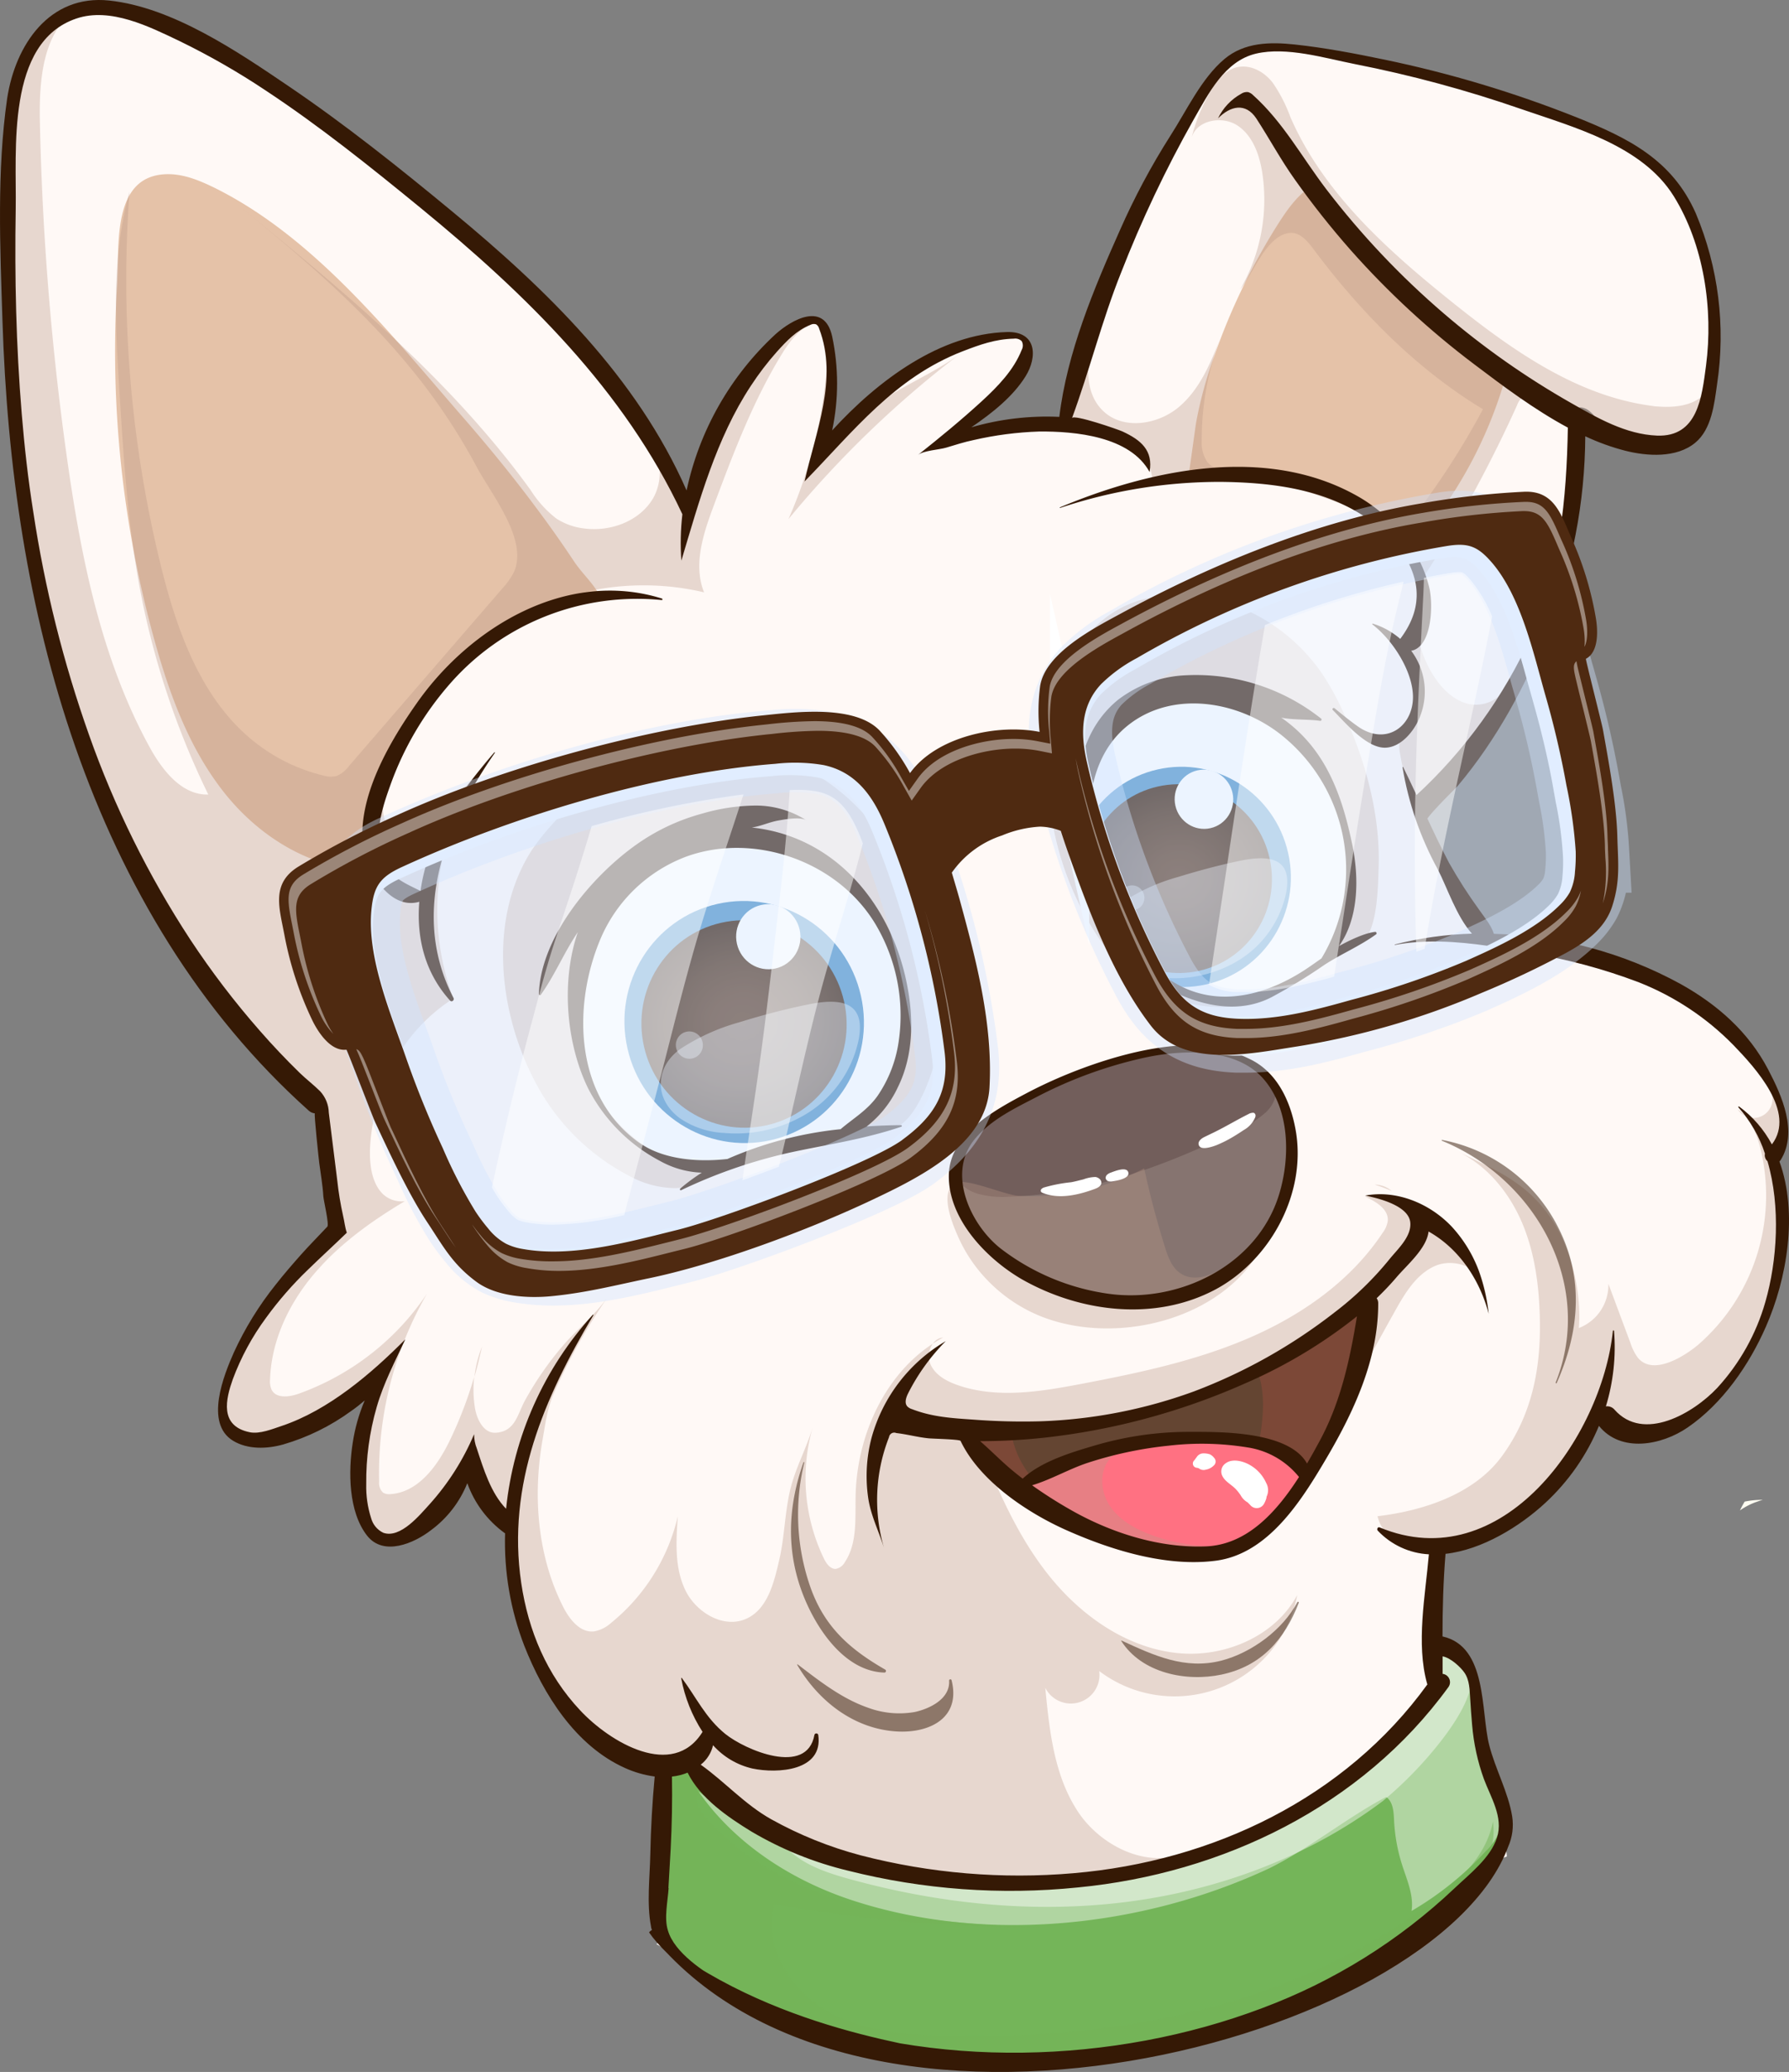 <?xml version="1.0" encoding="UTF-8" standalone="no"?>
<svg
   viewBox="0 0 342.833 397.13"
   version="1.1"
   id="svg322"
   sodipodi:docname="strolch_mascot_head.svg"
   inkscape:version="1.1.2 (0a00cf5339, 2022-02-04)"
   width="342.833"
   height="397.13"
   inkscape:export-filename="/home/eitch/SynologyDrive/Graphics/Strolch/strolch_mascot_head.png"
   inkscape:export-xdpi="30.802162"
   inkscape:export-ydpi="30.802162"
   xmlns:inkscape="http://www.inkscape.org/namespaces/inkscape"
   xmlns:sodipodi="http://sodipodi.sourceforge.net/DTD/sodipodi-0.dtd"
   xmlns="http://www.w3.org/2000/svg"
   xmlns:svg="http://www.w3.org/2000/svg">
  <rect x="0" y="0" width="342.833" height="397.13" fill="#808080" stroke="none"/>
  <sodipodi:namedview
     id="namedview324"
     pagecolor="#ffffff"
     bordercolor="#666666"
     borderopacity="1.0"
     inkscape:pageshadow="2"
     inkscape:pageopacity="0.0"
     inkscape:pagecheckerboard="0"
     showgrid="false"
     inkscape:zoom="1.4142136"
     inkscape:cx="-10.606601"
     inkscape:cy="224.15284"
     inkscape:window-width="3440"
     inkscape:window-height="1319"
     inkscape:window-x="0"
     inkscape:window-y="32"
     inkscape:window-maximized="1"
     inkscape:current-layer="g315"
     fit-margin-top="0"
     fit-margin-left="0"
     fit-margin-right="0"
     fit-margin-bottom="0" />
  <defs
     id="defs29">
    <style
       id="style2">
      .cls-1 {
        isolation: isolate;
      }

      .cls-2, .cls-7, .cls-9 {
        font-size: 171.09px;
        font-family: Ubuntu-Bold, Ubuntu;
        font-weight: 700;
      }

      .cls-2, .cls-29, .cls-33 {
        fill: none;
      }

      .cls-2 {
        stroke: #baefa0;
        stroke-linejoin: round;
        stroke-width: 52.31px;
      }

      .cls-3, .cls-5 {
        fill: #baefa0;
      }

      .cls-13, .cls-14, .cls-22, .cls-35, .cls-4, .cls-9 {
        fill: #fff;
      }

      .cls-17, .cls-18, .cls-23, .cls-32, .cls-5 {
        mix-blend-mode: multiply;
      }

      .cls-6 {
        fill: #4f2a11;
      }

      .cls-21, .cls-23, .cls-7 {
        fill: #74b559;
      }

      .cls-8 {
        fill: #599a3e;
      }

      .cls-10 {
        fill: #9cd484;
      }

      .cls-11 {
        fill: #4c91c6;
      }

      .cls-12 {
        fill: url(#radial-gradient);
      }

      .cls-13, .cls-18, .cls-30, .cls-32 {
        opacity: 0.4;
      }

      .cls-14 {
        opacity: 0.41;
      }

      .cls-14, .cls-22, .cls-34, .cls-35 {
        mix-blend-mode: overlay;
      }

      .cls-15 {
        fill: url(#radial-gradient-2);
      }

      .cls-16 {
        fill: #fff9f6;
      }

      .cls-17 {
        fill: #ba9888;
        opacity: 0.35;
      }

      .cls-18 {
        fill: #a5968e;
      }

      .cls-19 {
        fill: url(#linear-gradient);
      }

      .cls-20 {
        fill: #e5c2a8;
      }

      .cls-22 {
        opacity: 0.43;
      }

      .cls-23, .cls-28, .cls-34 {
        opacity: 0.5;
      }

      .cls-24 {
        fill: #ff7182;
      }

      .cls-25 {
        fill: #725e5b;
      }

      .cls-26, .cls-28 {
        fill: #351905;
      }

      .cls-27 {
        fill: #5b1d0d;
      }

      .cls-29 {
        stroke: #fff;
        stroke-width: 7.52px;
      }

      .cls-29, .cls-33 {
        stroke-miterlimit: 10;
      }

      .cls-31 {
        fill: #cfe3ff;
      }

      .cls-33 {
        stroke: #cfe3ff;
        stroke-width: 15.97px;
      }
    </style>
    <radialGradient
       id="radial-gradient"
       cx="210.22"
       cy="-163.62"
       r="18.97"
       gradientTransform="matrix(1.09,0,0,1,159.4,398.3)"
       gradientUnits="userSpaceOnUse">
      <stop
         offset="0"
         stop-color="#603e26"
         id="stop4" />
      <stop
         offset="0.29"
         stop-color="#5c3a23"
         id="stop6" />
      <stop
         offset="0.62"
         stop-color="#4e2f18"
         id="stop8" />
      <stop
         offset="0.96"
         stop-color="#381c08"
         id="stop10" />
      <stop
         offset="1"
         stop-color="#351905"
         id="stop12" />
    </radialGradient>
    <radialGradient
       id="radial-gradient-2"
       cx="290.49"
       cy="-172.17"
       r="17.26"
       gradientTransform="matrix(1.09,0,0,1,155.31,379.31)"
       gradientUnits="userSpaceOnUse">
      <stop
         offset="0"
         stop-color="#603e26"
         id="stop15" />
      <stop
         offset="0.29"
         stop-color="#593821"
         id="stop17" />
      <stop
         offset="0.73"
         stop-color="#452711"
         id="stop19" />
      <stop
         offset="1"
         stop-color="#351905"
         id="stop21" />
    </radialGradient>
    <linearGradient
       id="linear-gradient"
       x1="498.71"
       y1="132.21"
       x2="677.49"
       y2="552.03"
       gradientUnits="userSpaceOnUse">
      <stop
         offset="0"
         stop-color="#fff"
         id="stop24" />
      <stop
         offset="1"
         stop-color="#fffae3"
         id="stop26" />
    </linearGradient>
  </defs>
  <g
     class="cls-1"
     id="g320"
     transform="translate(-236.002,-121.86)">
    <g
       id="g315"
       transform="translate(-10.177,83.153)">
      <path
         class="cls-4"
         d="m 517.17,222.55 c 0.53,1.46 1,3.18 0.2,4.49 a 5.16,5.16 0 0 1 -2.5,1.71 l -61.21,25.89 c -26.13,11.06 -52.38,22.15 -79.85,29.27 a 12.45,12.45 0 0 1 -5.53,0.56 c -3.63,-0.74 -5.84,-4.35 -7.54,-7.65 a 340.46,340.46 0 0 1 -20,-47.18 73,73 0 0 1 -3.95,-15.88 6.5,6.5 0 0 1 0.38,-3.61 c 0.7,-1.39 2.21,-2.13 3.62,-2.78 a 914.41,914.41 0 0 1 85.7,-33.72 c 14.54,-5 29.18,-9.66 43.86,-14.18 3.72,-1.14 7.43,-2.28 11.15,-3.39 2.57,-0.77 4.63,-1.51 6.59,0.67 1.96,2.18 3,5.54 4.27,8.06 q 2.55,5.08 5,10.23 10.99,23.28 19.81,47.51 z"
         id="path103" />
      <g
         id="g117">
        <g
           id="g113">
          <ellipse
             class="cls-11"
             cx="388.78"
             cy="234.62"
             rx="22.93"
             ry="23.21"
             transform="rotate(-12.7,388.686,234.57)"
             id="ellipse105" />
          <ellipse
             class="cls-12"
             cx="388.75"
             cy="234.99"
             rx="19.65"
             ry="19.89"
             transform="rotate(-12.7,388.691,234.935)"
             id="ellipse107"
             style="fill:url(#radial-gradient)" />
          <ellipse
             class="cls-4"
             cx="393.41"
             cy="218.27"
             rx="6.16"
             ry="6.24"
             transform="rotate(-12.7,393.322,218.256)"
             id="ellipse109" />
          <ellipse
             class="cls-13"
             cx="378.28"
             cy="239.03"
             rx="2.59"
             ry="2.62"
             transform="rotate(-12.7,378.231,239.002)"
             id="ellipse111" />
        </g>
        <path
           class="cls-14"
           d="m 387.87,234.64 a 40.34,40.34 0 0 0 -11.22,5.05 c -5,3.51 -5.2,9.61 -0.21,13.33 a 16.37,16.37 0 0 0 8.56,2.84 26,26 0 0 0 16.26,-4 21.9,21.9 0 0 0 9.43,-13.7 c 1.57,-7.79 -3.8,-8.16 -9.83,-6.89 -4.38,0.89 -8.71,2.05 -12.99,3.37 z"
           id="path115" />
      </g>
      <g
         id="g131">
        <g
           id="g127">
          <ellipse
             class="cls-11"
             cx="472.68"
             cy="206.8"
             rx="20.86"
             ry="21.12"
             transform="rotate(-12.7,472.606,206.792)"
             id="ellipse119" />
          <ellipse
             class="cls-15"
             cx="472.04"
             cy="207.14"
             rx="17.87"
             ry="18.1"
             transform="rotate(-12.7,471.932,207.127)"
             id="ellipse121"
             style="fill:url(#radial-gradient-2)" />
          <ellipse
             class="cls-4"
             cx="476.89"
             cy="191.92"
             rx="5.61"
             ry="5.68"
             transform="rotate(-12.7,476.812,191.886)"
             id="ellipse123" />
          <ellipse
             class="cls-13"
             cx="463.13"
             cy="210.81"
             rx="2.35"
             ry="2.38"
             transform="rotate(-12.7,463.021,210.775)"
             id="ellipse125" />
        </g>
        <path
           class="cls-14"
           d="m 471.85,206.82 a 36.78,36.78 0 0 0 -10.21,4.59 c -4.55,3.2 -4.73,8.75 -0.19,12.13 a 14.89,14.89 0 0 0 7.79,2.58 23.58,23.58 0 0 0 14.8,-3.66 20,20 0 0 0 8.57,-12.46 c 1.43,-7.1 -3.46,-7.43 -8.94,-6.28 -3.98,0.84 -7.92,1.9 -11.82,3.1 z"
           id="path129" />
      </g>
      <path
         class="cls-16"
         d="m 534.95,394.53 c -0.104,-0.79 -0.168,-1.584 -0.19,-2.38 -0.09,-3.89 -1.21,-7 -2.51,-10.44 -0.28,-0.76 -0.58,-1.54 -0.88,-2.35 -1.166,-3.239 -1.899,-6.619 -2.18,-10.05 -0.08,-0.84 -0.13,-1.67 -0.19,-2.51 -0.06,-0.84 -0.11,-1.7 -0.19,-2.54 l -0.06,-0.77 c 0,-0.62 -0.09,-1.25 -0.19,-1.89 -0.126,-0.995 -0.467,-1.95 -1,-2.8 -1.74,-2.54 -5.08,-5 -7.95,-7.23 0.08,-3.25 0.46,-6.59 0.82,-9.87 0.19,-1.7 0.38,-3.36 0.52,-5 l 0.08,-1 -1,-0.06 c -2.46,-0.132 -4.838,-0.931 -6.88,-2.31 7.054,2.089 14.665,1.059 20.91,-2.83 9.7,-5.77 16.66,-16.71 20,-27.09 -0.26,1.55 -0.614,3.083 -1.06,4.59 l -0.41,1.37 1.41,-0.17 c 0.313,-0.043 0.627,0.078 0.83,0.32 1.691,1.982 4.165,3.125 6.77,3.13 h 0.17 c 5.05,0 10.73,-3.63 14.14,-7.27 4.409,-4.801 7.638,-10.563 9.43,-16.83 2,-7.06 3.21,-18 0.42,-27.5 l -0.07,-0.24 -0.17,-0.17 c -0.167,-0.145 -0.256,-0.36 -0.24,-0.58 l 0.07,-0.27 -0.09,-0.26 -0.3,-0.84 0.6,1.12 0.88,-1.16 c 1.75,-2.29 2.11,-5 1.06,-8.21 -1.43,-4.34 -5.1,-8.53 -8.51,-12.06 -5.208,-5.319 -11.477,-9.482 -18.4,-12.22 -6.94,-2.637 -14.13,-4.56 -21.46,-5.74 -2,-0.35 -4.4,-0.79 -6.78,-1.15 h -0.3 l -0.19,0.09 v 0 c -0.058,-0.034 -0.118,-0.064 -0.18,-0.09 l -0.27,-0.08 c -1.21,-0.17 -2.37,-0.32 -3.48,-0.44 h 0.39 l 2,-0.07 -1.32,-1.5 c -2,-2.25 -3.47,-5.6 -4.77,-8.56 -0.57,-1.29 -1.1,-2.52 -1.65,-3.58 -2.112,-3.968 -3.837,-8.131 -5.15,-12.43 l 0.83,-0.78 c 9.397,-8.664 16.942,-19.141 22.18,-30.8 3.232,-7.698 5.301,-15.834 6.14,-24.14 v -0.43 c 0.571,-3.805 0.769,-7.657 0.59,-11.5 -0.32,-4 0.21,-7.25 1.31,-8 0.15,-0.1 0.61,-0.41 1.8,0.19 0.598,0.372 1.121,0.854 1.54,1.42 0.721,0.951 1.647,1.727 2.71,2.27 2.865,1.345 5.96,2.129 9.12,2.31 8.46,0.35 9.53,-7.77 10.31,-13.69 l 0.07,-0.55 C 575.59,97.04 573.22,84.66 567.68,75.79 562.14,66.92 551.07,63 541.29,59.76 L 538,58.65 C 527.548,55.025 516.855,52.135 506,50 c -1.06,-0.21 -2.18,-0.45 -3.32,-0.7 -2.53,-0.56 -5.15,-1.13 -7.78,-1.45 -2.709,-0.419 -5.472,-0.358 -8.16,0.18 -6,1.39 -9.16,7 -11.95,11.93 l -0.68,1.2 c -5.357,9.48 -10.035,19.328 -14,29.47 -2,5 -3.64,10.24 -5.23,15.29 -1.3,4.15 -2.65,8.45 -4.19,12.59 v 0 l 1.76,0.65 c -0.077,0.236 -0.269,0.417 -0.51,0.48 1.1,-0.15 8,2.16 8.92,2.6 2.28,1.06 3.91,2.18 4.51,3.93 -3.77,-3.84 -10.67,-5.8 -20.13,-5.7 -4.273,0.131 -8.524,0.68 -12.69,1.64 -1.47,0.3 -2.89,0.73 -4.27,1.15 l -1.1,0.33 c -0.355,0.097 -0.716,0.174 -1.08,0.23 3,-2.42 6,-4.92 8.81,-7.53 3.15,-2.89 6.29,-6.13 7.9,-10.19 0.442,-0.82 0.404,-1.816 -0.1,-2.6 -0.334,-0.418 -0.812,-0.696 -1.34,-0.78 -0.311,-0.051 -0.625,-0.071 -0.94,-0.06 -3.65,0.08 -6.76,1.18 -10.15,2.5 -11,4.25 -18.18,12 -25.81,20.11 l -2.38,2.53 c 0.22,-0.86 0.46,-1.74 0.7,-2.63 2.09,-7.82 4.26,-15.9 1.23,-23.84 -0.154,-0.551 -0.512,-1.022 -1,-1.32 -0.613,-0.215 -1.285,-0.19 -1.88,0.07 -2.77,1.13 -4.62,3 -6.75,5.39 -1.849,2.086 -3.537,4.309 -5.05,6.65 -5.51,8.38 -8.73,18 -11.6,27.62 0.05,-0.74 0.11,-1.52 0.2,-2.34 v -0.19 l -0.13,-0.37 -0.05,-0.06 c -11.86,-25.31 -32.12,-44 -50.37,-59 C 318.1,70.17 308.16,62.16 297.67,55.24 292.335,51.687 286.766,48.499 281,45.7 l -0.49,-0.23 c -5.91,-2.85 -13.28,-6.39 -20,-4.12 -6.41,2.16 -10.2,7.89 -11.59,17.51 -0.603,5.063 -0.827,10.164 -0.67,15.26 v 4.6 c -0.277,13.104 0.104,26.214 1.14,39.28 0.54,6.42 1.29,12.79 2.23,18.93 2.199,14.62 5.792,28.995 10.73,42.93 4.904,13.86 11.447,27.084 19.49,39.39 4.066,6.16 8.55,12.034 13.42,17.58 2.41,2.74 5,5.47 7.69,8.13 0.64,0.63 1.32,1.21 2,1.77 0.68,0.56 1.32,1.14 1.93,1.73 0.888,0.983 1.385,2.256 1.4,3.58 0.527,4.3 1.063,8.603 1.61,12.91 0.249,2.353 0.633,4.691 1.15,7 0.1,0.39 0.17,0.8 0.24,1.19 0.07,0.39 0.18,1 0.31,1.52 -1.09,1.07 -2.2,2.11 -3.31,3.15 -1.11,1.04 -2.51,2.36 -3.75,3.58 -2.97,2.858 -5.681,5.973 -8.1,9.31 -2.716,3.676 -4.9,7.715 -6.49,12 -0.423,1.085 -0.757,2.201 -1,3.34 -1.1,5.6 2.05,7.47 4.89,8.05 1.91,0.4 4.12,-0.37 5.9,-1 l 0.75,-0.26 c 6.36,-2.12 13,-6.44 20.34,-13.15 -1.334,2.723 -2.448,5.549 -3.33,8.45 -1.421,4.872 -2.121,9.925 -2.08,15 -0.058,2.324 0.28,4.64 1,6.85 0.407,1.504 1.473,2.743 2.9,3.37 0.34,0.115 0.693,0.192 1.05,0.23 3.23,0.25 6.27,-3.13 8.29,-5.36 0.19,-0.23 0.38,-0.43 0.55,-0.62 2.989,-3.306 5.51,-7.007 7.49,-11 l 0.23,0.7 c 1.27,3.85 2.7,8.21 5.59,11.19 l 1.41,1.45 0.2,-2 c 0.979,-9.591 4.103,-18.839 9.14,-27.06 -6,12.09 -10.38,25.91 -8.1,41.31 1.47,10 5.36,18.35 11.54,24.93 4.44,4.73 11.52,9.22 17.43,8.75 0.231,1.7 0.351,3.414 0.36,5.13 -0.13,4 -0.48,8 -0.69,12 -0.13,2.43 -0.28,4.86 -0.43,7.28 v 0.16 c 0,0.66 -0.12,1.39 -0.21,2.13 -0.303,2.656 -0.467,5.327 -0.49,8 l -0.68,0.78 c 41.018,22.89 72.404,16.343 162.96,-16.82 z M 461,173.66 c 4,-3.3 9,-4.28 12.45,-4.53 0.75,0 1.51,-0.08 2.26,-0.08 7.546,0.099 14.891,2.441 21.1,6.73 h -0.84 c -1.358,-0.014 -2.712,-0.137 -4.05,-0.37 l -4.72,-1.07 4,2.76 c 8.73,6.05 11.63,15.63 13.32,24.21 0.68,3.47 1.82,12.19 -2.49,18.23 l -2.37,3.33 -0.34,0.22 c -3.154,2.184 -6.429,4.188 -9.81,6 -5,2.57 -11.07,2.22 -17.93,-1.06 -7.54,-3.57 -11.71,-10.93 -13.89,-16.47 -2.47,-6.25 -9.44,-27.37 3.31,-37.9 z m -87.89,86.78 c -6.21,-3.45 -10.71,-8 -13.38,-13.45 -4.21,-8.63 -5,-20.4 -1.92,-29.29 l 2.24,-6.51 -3.91,5.67 c -1.243,1.876 -2.388,3.815 -3.43,5.81 -0.64,1.18 -1.29,2.38 -2,3.55 1.76,-9.55 10.14,-19.32 17.86,-24.81 3.753,-2.692 7.965,-4.677 12.43,-5.86 3.208,-0.991 6.543,-1.514 9.9,-1.55 1.833,0.012 3.655,0.288 5.41,0.82 l -0.94,0.15 h -0.11 c -0.886,0.169 -1.758,0.403 -2.61,0.7 -0.825,0.286 -1.671,0.507 -2.53,0.66 l -7.47,1.06 7.5,0.8 c 2.173,0.227 4.315,0.686 6.39,1.37 11.3,3.75 19.69,14.08 22.46,27.63 1.55,7.6 1,14.15 -1.62,19.46 -1.327,2.808 -3.297,5.265 -5.75,7.17 l -2.72,1.93 3.32,-0.22 h 0.26 c -3.11,0.77 -6.25,1.38 -9.5,2 l -4.67,0.93 c -5.252,1.09 -10.399,2.639 -15.38,4.63 l 0.68,-0.44 -3,-0.13 c -2.633,-0.085 -5.208,-0.798 -7.51,-2.08 z"
         id="path133"
         sodipodi:nodetypes="cccccscccccccccccccccccsccccccccccccccccccscccccccccccccccccccccsccccccccccscccccccccccccccccccccccccccccccccccccccccccsccccscscccccccccccccccccccccccccccscccccccccccccccccccccccccccccccccccccccccccccccccc" />
      <path
         class="cls-17"
         d="m 424.71,219 c -0.39,-1.47 -0.83,-2.92 -1.32,-4.34 a 55.51,55.51 0 0 0 -12.82,-21.15 39.92,39.92 0 0 0 -21.7,-11.45 c -10.91,-1.71 -22.12,2.09 -30.62,8.92 a 46.36,46.36 0 0 0 -10.14,10.64 c -8.38,13 -6.42,30.91 0.48,44.16 a 42.39,42.39 0 0 0 18.22,18.33 18.55,18.55 0 0 0 8.47,2.32 9.19,9.19 0 0 0 7.61,-3.8 16.9,16.9 0 0 1 -9.79,-2.2 c -6.2,-3.45 -10.7,-8 -13.37,-13.45 a 40.21,40.21 0 0 1 -3.65,-20.7 c 0.48,-6.09 4,-11.57 8.11,-16 7.95,-8.68 20.63,-14.54 32.35,-10.64 11.3,3.75 19.69,14.08 22.46,27.63 1.55,7.6 1,14.15 -1.62,19.46 -1.69,3.43 -4.16,5.82 -7,8.33 2.3,-0.84 4.5,0.4 6.66,0 2.36,-0.49 4.11,-3.09 5.18,-5 5.14,-9.41 5.22,-20.7 2.49,-31.06 z"
         id="path135" />
      <path
         class="cls-17"
         d="m 507.67,218.9 c 2.52,-3 2.58,-10.3 2.7,-14 0.32,-10.06 -2.47,-20.09 -6.51,-29.08 a 51.36,51.36 0 0 0 -4.33,-8 35.51,35.51 0 0 0 -17.53,-13.39 28.12,28.12 0 0 0 -17.62,-0.6 C 450.92,158.15 447,173.43 447,186 a 57.89,57.89 0 0 0 13.07,37 24.09,24.09 0 0 0 5.39,5 24.76,24.76 0 0 0 8.92,3.1 25.82,25.82 0 0 0 10,0.23 c 3.45,-0.73 6.55,-2.55 9.59,-4.35 l 7.12,-4.22 c 1.84,-1.1 5,-2.22 6.46,-3.77 z m -5.67,0.61 -2.37,3.33 -0.34,0.22 a 101.13,101.13 0 0 1 -9.81,6 c -5,2.57 -11.07,2.22 -17.93,-1.06 -7.54,-3.57 -11.71,-10.93 -13.89,-16.47 -2.44,-6.22 -9.41,-27.34 3.34,-37.87 4,-3.3 9,-4.28 12.45,-4.53 0.75,0 1.51,-0.08 2.26,-0.08 a 38,38 0 0 1 21.1,6.73 h -0.84 a 25.11,25.11 0 0 1 -4.05,-0.37 l -4.72,-1.07 4,2.76 c 8.73,6.05 11.63,15.63 13.32,24.21 0.65,3.44 1.79,12.16 -2.52,18.2 z"
         id="path137" />
      <path
         class="cls-17"
         d="m 473.423,430.681 c 19.47,-5 38.817,-11.031 53.187,-25.291 7.39,-7.32 9.25,-14 5.6,-23.71 -0.28,-0.76 -0.58,-1.54 -0.88,-2.35 -0.18,-0.5 -0.35,-1 -0.51,-1.52 -5.58,6.93 -13.26,12.49 -20.66,16.92 -24.54,14.71 -52.93,20.78 -81.33,20.85 -18.23,0 -39.61,-2.6 -55.75,-12.48 0.44,0.27 -0.44,6.36 -0.84,7.07 21.582,25.557 73.559,27.864 101.183,20.511 z"
         id="path139"
         sodipodi:nodetypes="cccccccccc" />
      <path
         class="cls-19"
         d="m 583,326.5 c 0.32,-0.12 0.65,-0.22 1,-0.32 a 16.93,16.93 0 0 0 -3.49,0.34 c -0.32,0.55 -0.63,1.11 -0.9,1.69 A 12.83,12.83 0 0 1 583,326.5 Z"
         id="path155"
         style="fill:url(#linear-gradient)" />
      <path
         class="cls-20"
         d="M 516.55,143.9 A 83.82,83.82 0 0 0 534.7,111 c -9.8,-5.95 -19.59,-12.49 -26.31,-21.78 -0.83,-1.15 -9.14,-16 -11.21,-14.6 -2.54,1.72 -4.34,4.31 -6,6.89 a 122.73,122.73 0 0 0 -12.32,25.49 78.79,78.79 0 0 0 -3.47,12.72 c -0.11,0.66 -1.29,9.31 -1.33,9.31 a 50,50 0 0 1 28.64,3.51 c 5.88,2.57 11.17,5.67 12.87,12.4 z"
         id="path159" />
      <path
         class="cls-20"
         d="m 357,147.43 c -0.28,-0.35 -0.54,-0.71 -0.78,-1.07 q -3.32,-5 -6.85,-9.74 c -4.73,-6.39 -9.75,-12.54 -15,-18.54 -13.64,-15.7 -28.06,-33.92 -47,-43.34 -3,-1.47 -6.15,-2.78 -9.46,-2.64 -10.4,0.43 -8.83,13.87 -9.28,21.12 a 207.27,207.27 0 0 0 7.25,68.57 c 2.94,10.51 6.84,21 13.76,29.45 6.92,8.45 17.32,14.62 28.23,14.19 -4.37,0.17 3.67,-23.7 4.72,-25.54 4.24,-7.46 9.17,-13.82 16.36,-18.64 a 48.17,48.17 0 0 1 11,-5.48 c 3.15,-1.09 8.08,-3.34 11.36,-2.44 -0.92,-2.14 -2.85,-3.99 -4.31,-5.9 z"
         id="path161" />
      <path
         class="cls-21"
         d="m 532.33,381.64 c -0.35,-0.8 -0.68,-1.56 -1,-2.32 a 39.06,39.06 0 0 1 -2.18,-10.05 c -0.08,-0.84 -0.13,-1.67 -0.19,-2.51 -0.06,-0.84 -0.11,-1.7 -0.19,-2.54 l -0.06,-0.77 c 0,-0.62 -0.09,-1.25 -0.19,-1.89 a 6.8,6.8 0 0 0 -1,-2.79 c -0.73,-1.07 -2.87,-3.19 -4.79,-3.52 l -1.1,-0.19 v 5.22 l 0.71,0.17 a 1,1 0 0 1 0.7,0.54 0.52,0.52 0 0 1 -0.12,0.53 c -15.46,21.34 -41.08,35.2 -70.29,38 A 125.88,125.88 0 0 1 409,396.37 66,66 0 0 1 390.65,388.94 c -4.6,-2.82 -9.61,-6.32 -11.85,-10.88 l -0.39,-0.79 -0.81,0.33 a 10,10 0 0 1 -2.75,0.69 l -0.85,0.1 v 0.85 c 0.08,4.55 0,9.21 -0.24,13.85 -0.13,2.43 -0.28,4.86 -0.43,7.28 v 0.16 c 0,0.66 -0.12,1.39 -0.21,2.13 a 16.82,16.82 0 0 0 0,6.33 c 0.86,3 3.79,6.09 8.71,9.2 0.78,0.5 1.54,0.94 2.2,1.32 a 89.15,89.15 0 0 0 11.73,5.49 122.49,122.49 0 0 0 44.71,8.11 136,136 0 0 0 48,-8.71 110.61,110.61 0 0 0 37,-23.08 c 0.55,-0.52 1.13,-1.05 1.72,-1.58 2.64,-2.4 5.64,-5.11 6.74,-8.59 1.1,-3.48 -0.35,-6.63 -1.6,-9.51 z"
         id="path171" />
      <path
         class="cls-22"
         d="m 532.32,381.64 c -0.34,-0.81 -0.68,-1.59 -1,-2.32 a 39.06,39.06 0 0 1 -2.18,-10.05 c -0.08,-0.84 -0.13,-1.67 -0.19,-2.51 -0.06,-0.84 -0.11,-1.7 -0.19,-2.54 l -0.06,-0.77 c 0,-0.62 -0.09,-1.25 -0.19,-1.89 a 6.8,6.8 0 0 0 -1,-2.79 c -0.73,-1.07 -2.87,-3.19 -4.79,-3.52 l -1.1,-0.19 v 5.22 l 0.71,0.17 a 1,1 0 0 1 0.7,0.54 0.52,0.52 0 0 1 -0.12,0.53 c -15.46,21.34 -41.08,35.2 -70.29,38 a 125.88,125.88 0 0 1 -43.62,-3.15 63.26,63.26 0 0 1 -16,-6.07 62.61,62.61 0 0 1 -5.48,-4.16 c -2,-1.47 -6.52,-2.59 -7.87,-4.61 7,10.35 18,17.52 29.86,21.41 25.74,8.44 55.87,5.14 80,-6.18 7.86,-3.93 14.52,-9.49 22.3,-13.64 1.35,0.95 1.44,2.87 1.52,4.52 a 33.44,33.44 0 0 0 1.53,8.48 c 0.93,2.9 2.27,5.85 1.82,8.86 a 61.4,61.4 0 0 0 14.22,-11.45 11.16,11.16 0 0 0 2.84,-4.42 c 0.67,-2.35 -0.4,-5.06 -1.42,-7.47 z"
         id="path173" />
      <path
         class="cls-22"
         d="m 521.72,373.17 c 6,-7.49 10.39,-16.27 1,-17.92 l -1.1,-0.19 v 5.22 l 0.71,0.17 a 1,1 0 0 1 0.7,0.54 0.52,0.52 0 0 1 -0.12,0.53 c -15.46,21.34 -41.08,35.2 -70.29,38 -9.53,0.92 -18.66,0 -28.12,-0.51 a 70.49,70.49 0 0 1 -29.12,-8.12 c 2.73,4.47 8.12,6.44 13.16,7.85 17.25,4.82 35.42,6.75 53.19,4.55 17.77,-2.2 35.15,-8.62 49.46,-19.39 a 74.66,74.66 0 0 0 10.53,-10.73 z"
         id="path175" />
      <path
         class="cls-23"
         d="m 373.81,393.09 c -0.13,2.43 -0.28,4.86 -0.43,7.28 v 0.16 c 0,0.66 -0.12,1.39 -0.21,2.13 a 16.82,16.82 0 0 0 0,6.33 c 0.86,3 3.79,6.09 8.71,9.2 0.78,0.5 1.54,0.94 2.2,1.32 a 89.15,89.15 0 0 0 11.68,5.49 122.49,122.49 0 0 0 44.71,8.11 136,136 0 0 0 48,-8.71 112.54,112.54 0 0 0 28.4,-15.73 c 6.88,-5.26 16.74,-10.82 15.41,-20.84 -1.29,6.74 -6.78,11.82 -12.31,15.89 -25.9,19.06 -57.19,25.47 -88.76,25.22 -8.65,-0.07 -17.66,-0.22 -25.38,-4.15 -7.72,-3.93 -13.64,-12.79 -11.19,-21.1 a 286.2,286.2 0 0 0 50.77,4.45 c -11.29,-0.49 -22.67,-1.13 -33.63,-3.92 -10.96,-2.79 -21.58,-7.85 -29.36,-16.06 -2,-2.08 -4.73,-5.72 -0.46,-6.88 -2,-1.53 -4.33,-5.9 -7.25,-3.06 -2.14,2.08 -0.71,11.68 -0.9,14.87 z"
         id="path177" />
      <path
         class="cls-24"
         d="m 495.79,321.18 a 16.53,16.53 0 0 0 -10.43,-6 54.45,54.45 0 0 0 -15.35,-0.34 75.4,75.4 0 0 0 -15.72,3.32 c -1.73,0.57 -3.45,1.35 -5.11,2.09 a 46.11,46.11 0 0 1 -5.52,2.22 l -1.83,0.55 1.56,1.11 c 2.21,1.58 4.61,3.12 7.36,4.7 8.19,4.68 17,7.21 25.06,7.21 0.49,0 1,0 1.47,0 6.51,-0.25 12.32,-4.33 17.76,-12.46 0.29,-0.42 0.57,-0.85 0.84,-1.28 l 0.37,-0.6 z"
         id="path179" />
      <path
         class="cls-25"
         d="m 489,244.83 v 0 c -6.32,-7.18 -18.71,-5.4 -23.74,-4.3 a 84.24,84.24 0 0 0 -20.5,7.43 l -1.07,0.54 c -4.12,2.11 -8.39,4.29 -11.42,8 a 11.76,11.76 0 0 0 -2.53,8.92 20.72,20.72 0 0 0 7.57,13.28 44.35,44.35 0 0 0 21.13,8.93 30.3,30.3 0 0 0 4.29,0.3 c 12.08,0 25.41,-6.83 29.47,-19.86 2.04,-6.71 2.45,-16.79 -3.2,-23.24 z"
         id="path181" />
      <path
         class="cls-18"
         d="m 488.83,251.84 a 21.41,21.41 0 0 1 -5.45,3.51 c -13.73,6.78 -28.47,12.24 -43.79,12.73 a 18,18 0 0 1 -6,-0.56 7.32,7.32 0 0 1 -4.55,-3.7 c 0.53,1.16 -0.1,3.07 0.54,4.45 a 36.3,36.3 0 0 0 2.51,3.64 25.6,25.6 0 0 0 2.22,3.65 30.81,30.81 0 0 0 7.87,6.46 44.92,44.92 0 0 0 16.21,5.58 30.3,30.3 0 0 0 4.29,0.3 c 12.08,0 25.41,-6.83 29.47,-19.86 a 34.58,34.58 0 0 0 1.39,-8.21 21.75,21.75 0 0 0 -1,-9 17.85,17.85 0 0 0 -1,-2.16 l -1.5,-2.77 c 1.24,2.37 0.38,4.35 -1.21,5.94 z"
         id="path183" />
      <path
         class="cls-26"
         d="M 505.62,290.31 A 92.58,92.58 0 0 1 484.44,303 119.21,119.21 0 0 1 470.1,308.38 133,133 0 0 1 449,313 a 114.3,114.3 0 0 1 -15,1 h -2.49 l 1.87,1.64 c 0.9,0.78 1.78,1.61 2.64,2.41 0.86,0.8 1.95,1.83 3,2.71 1.05,0.88 1.81,1.5 2.59,2.1 l 0.63,0.49 0.59,-0.54 c 3.43,-3.21 9.32,-4.94 13.62,-6.21 a 62.9,62.9 0 0 1 17.62,-2.51 h 0.64 c 5.39,0 18,0 21.13,5.59 l 0.81,1.43 0.82,-1.41 c 1,-1.64 1.84,-3.24 2.49,-4.45 4.12,-7.63 5.89,-16.07 7.2,-24.07 l 0.4,-2.46 z"
         id="path185" />
      <path
         class="cls-27"
         d="m 440.05,313.83 q -2.9,0.15 -6,0.16 h -2.49 l 1.87,1.64 c 0.9,0.78 1.78,1.61 2.64,2.41 0.86,0.8 1.95,1.83 3,2.71 1.05,0.88 1.81,1.5 2.59,2.1 l 0.63,0.49 0.59,-0.54 a 11.36,11.36 0 0 1 1.05,-0.88 18,18 0 0 1 -3.88,-8.09 z"
         id="path187" />
      <path
         class="cls-27"
         d="m 505.62,290.31 a 89,89 0 0 1 -18.39,11.41 c 1.33,3.67 1.1,7.87 0.52,11.66 -0.09,0.55 -0.19,1.1 -0.29,1.66 3.68,0.76 7,2.14 8.37,4.64 l 0.81,1.43 0.82,-1.41 c 1,-1.64 1.84,-3.24 2.49,-4.45 4.12,-7.63 5.89,-16.07 7.2,-24.07 l 0.4,-2.46 z"
         id="path189" />
      <path
         class="cls-17"
         d="m 585.72,260.79 -0.17,-0.17 a 0.7,0.7 0 0 1 -0.24,-0.58 l 0.07,-0.27 -0.09,-0.26 -0.3,-0.84 0.6,1.12 0.88,-1.16 c 3.13,-4.09 1.33,-8.08 -1.43,-11.56 a 3.63,3.63 0 1 1 -5.86,4.27 c 2.4,1.69 3.61,4.61 4.35,7.46 a 37.94,37.94 0 0 1 -11.85,37.59 c -2.6,2.21 -8.65,6.09 -11.6,2.59 a 9.37,9.37 0 0 1 -1.42,-2.78 l -4.26,-11.43 a 8.84,8.84 0 0 1 -5.66,8.48 c 0.56,-6.9 -1.5,-15.47 -5.43,-21.17 -4.72,-6.86 -10.52,-9.1 -17.58,-12.57 5.63,2.77 9.81,8 12.22,13.78 2.41,5.78 3.2,12.15 3.32,18.42 0.19,9.55 -1.6,18.36 -7.3,26.14 -5.35,7.28 -15.07,10.43 -23.81,11.47 2.18,9.39 19,4.16 23.93,1.21 9.7,-5.77 16.66,-16.71 20,-27.09 A 38.77,38.77 0 0 1 553,308 l -0.41,1.37 1.41,-0.17 a 0.92,0.92 0 0 1 0.83,0.32 8.92,8.92 0 0 0 6.77,3.13 h 0.17 c 5.05,0 10.73,-3.63 14.14,-7.27 a 41.92,41.92 0 0 0 9.43,-16.83 c 2,-7.06 3.21,-18 0.42,-27.5 z"
         id="path191" />
      <path
         class="cls-17"
         d="m 367.73,121 c 1.62,2.28 3.24,4.52 4.77,6.79 A 8.68,8.68 0 0 0 367.73,121 Z"
         id="path193" />
      <path
         class="cls-17"
         d="m 338.32,186 c 0.78,-1 1.54,-2 2.26,-3 -0.8,1 -1.58,2 -2.26,3 z"
         id="path195" />
      <path
         class="cls-17"
         d="m 435.8,284.49 a 29.37,29.37 0 0 0 10.53,6.78 c 12.35,4.56 28.9,1.42 37.95,-8.37 4.6,-5 5.79,-10.23 7.85,-16.47 a 28.3,28.3 0 0 1 -11.2,15.07 c -2.56,1.71 -6.07,3 -8.6,1.22 -1.6,-1.1 -2.31,-3.08 -2.89,-4.93 q -2.34,-7.47 -4,-15.14 a 46.85,46.85 0 0 1 -24,5.26 c -2.86,-0.14 -10.29,-3.65 -12.34,-2.37 -3,1.85 -0.22,8.17 0.78,10.42 a 28.75,28.75 0 0 0 5.92,8.53 z"
         id="path197" />
      <path
         class="cls-17"
         d="m 512.64,268.33 a 16.84,16.84 0 0 0 -4.78,-0.21 c 2.06,0.91 4.46,2.39 4.26,4.62 a 5.11,5.11 0 0 1 -1,2.29 c -6.1,9.21 -15.56,15.82 -25.72,20.18 -10.16,4.36 -21.06,6.66 -31.92,8.73 -7.91,1.51 -16.27,2.89 -23.87,0.22 -2.09,-0.74 -4.22,-1.92 -5.11,-3.94 -0.89,-2.02 0.21,-5 2.41,-5.15 -10.67,5.76 -16.53,18.27 -16.77,30.4 -0.09,4.35 0.35,9.07 -2.08,12.68 a 2.43,2.43 0 0 1 -1.77,1.27 c -1,0 -1.73,-1 -2.18,-1.9 a 35.39,35.39 0 0 1 -2.17,-25.32 c -1.25,4.25 -3.46,8.07 -4.43,12.49 -0.97,4.42 -1,8.67 -2,13 -1,4.33 -2.21,9.4 -6.27,11.26 -4.36,2 -9.67,-1.16 -11.74,-5.48 -2.07,-4.32 -1.77,-9.35 -1.43,-14.13 a 37.22,37.22 0 0 1 -12.79,20.43 6.62,6.62 0 0 1 -3.28,1.63 c -2.62,0.28 -4.63,-2.24 -5.84,-4.59 -5,-9.79 -5.91,-21.36 -4,-32.19 0.56,-3.14 0.87,-5.91 2.18,-8.9 a 113,113 0 0 1 10.32,-18.45 c -2.5,3.62 -6,6.23 -8.78,9.57 a 61.84,61.84 0 0 0 -7.16,10.41 c -1.41,2.65 -1.84,5.83 -5.53,6.07 -2.28,0.15 -3.64,-2.52 -4,-4.78 a 22.3,22.3 0 0 1 -0.14,-5.94 78.62,78.62 0 0 1 -4.58,12 c -2.33,4.89 -6,10.08 -11.4,10.48 a 2.36,2.36 0 0 1 -1.5,-0.29 2.58,2.58 0 0 1 -0.74,-2.12 69,69 0 0 1 9.17,-36 49.85,49.85 0 0 1 -24.64,19.19 c -1.77,0.62 -4.2,0.92 -5.1,-0.72 a 3.93,3.93 0 0 1 -0.33,-2 c 0.25,-7.9 4,-15.38 9.31,-21.26 4.68,-5.24 10.48,-9.33 16.51,-12.94 a 5.21,5.21 0 0 1 -4.28,-1.45 c -4.34,-4.46 -1.82,-15.18 0,-20.28 a 33.81,33.81 0 0 1 13.59,-17.13 48.21,48.21 0 0 1 5.26,-44.08 64.94,64.94 0 0 1 -9,9.31 11.26,11.26 0 0 1 -4.54,2.65 4.31,4.31 0 0 1 -4.67,-1.66 6.06,6.06 0 0 1 -0.27,-4.19 50.56,50.56 0 0 1 61.26,-39.87 c -2.14,-5.35 -0.11,-11.36 1.91,-16.76 3.74,-10 7.51,-20 13.11,-29.09 1.66,-2.68 3.89,-5.53 7,-5.78 1.74,2.36 1.73,5.55 1.5,8.47 a 89.81,89.81 0 0 1 -7.35,29.13 198.28,198.28 0 0 1 33,-31.77 c -3.9,3 -9.57,5.55 -13.85,8.22 -4.68,2.93 -8.16,6.54 -12,10.6 l -2.38,2.53 c 0.22,-0.86 0.46,-1.74 0.7,-2.63 2.09,-7.82 4.26,-15.9 1.23,-23.84 a 2.26,2.26 0 0 0 -1,-1.32 2.57,2.57 0 0 0 -1.88,0.07 c -2.77,1.13 -4.62,3 -6.75,5.39 a 55.15,55.15 0 0 0 -5.05,6.65 c -5.51,8.38 -8.73,18 -11.6,27.62 0.05,-0.74 0.11,-1.52 0.2,-2.34 v -0.19 l -0.13,-0.37 -0.05,-0.06 a 65.2,65.2 0 0 0 -5.24,-9 9.9,9.9 0 0 1 -1.14,6.45 c -2.61,4.45 -8.31,6.5 -13.42,5.75 a 12.43,12.43 0 0 1 -5.11,-1.87 21.11,21.11 0 0 1 -4.95,-5.48 c -15.77,-21.8 -36.9,-39 -57.77,-56 12.19,9.92 24.19,19.85 34.24,32 a 115.88,115.88 0 0 1 13.15,19.47 c 2.83,5.36 10.08,14.15 7.14,20.38 a 14.37,14.37 0 0 1 -2.2,3.07 l -29.37,34 a 5.42,5.42 0 0 1 -2.48,1.93 5.07,5.07 0 0 1 -2.5,-0.14 34.06,34.06 0 0 1 -12.9,-6.26 c -10.26,-8 -15,-21.16 -18.12,-33.81 A 229.16,229.16 0 0 1 271,75.48 c -3.5,12.49 -2.72,25.73 -1.91,38.67 0.77,12.28 1.55,24.6 3.77,36.7 A 155.38,155.38 0 0 0 286.1,191 c -5.09,0.14 -8.81,-4.64 -11.26,-9.11 -9.31,-17 -13.16,-36.43 -15.86,-55.64 A 544.54,544.54 0 0 1 253.82,62 c -0.16,-7.93 0.52,-17.2 7.1,-21.62 -7.91,1.5 -11,11.58 -12,18.48 a 102.26,102.26 0 0 0 -0.67,15.26 c 0,1.65 0,3.2 0,4.6 a 392,392 0 0 0 1.14,39.28 c 0.54,6.42 1.29,12.79 2.23,18.93 a 231.65,231.65 0 0 0 10.73,42.93 184.45,184.45 0 0 0 19.49,39.39 161.38,161.38 0 0 0 13.42,17.58 c 2.41,2.74 5,5.47 7.69,8.13 0.64,0.63 1.32,1.21 2,1.77 0.68,0.56 1.32,1.14 1.93,1.73 a 5.43,5.43 0 0 1 1.4,3.58 q 0.79,6.45 1.61,12.91 a 61.76,61.76 0 0 0 1.15,7 c 0.1,0.39 0.17,0.8 0.24,1.19 0.07,0.39 0.18,1 0.31,1.52 -1.09,1.07 -2.2,2.11 -3.31,3.15 -1.11,1.04 -2.51,2.36 -3.75,3.58 a 69.68,69.68 0 0 0 -8.1,9.31 48.71,48.71 0 0 0 -6.49,12 21.55,21.55 0 0 0 -1,3.34 c -1.1,5.6 2.05,7.47 4.89,8.05 1.91,0.4 4.12,-0.37 5.9,-1 l 0.75,-0.26 c 6.36,-2.12 13,-6.44 20.34,-13.15 a 56.68,56.68 0 0 0 -3.33,8.45 52.07,52.07 0 0 0 -2.08,15 20.46,20.46 0 0 0 1,6.85 5.15,5.15 0 0 0 2.9,3.37 4.88,4.88 0 0 0 1.05,0.23 c 3.23,0.25 6.27,-3.13 8.29,-5.36 0.19,-0.23 0.38,-0.43 0.55,-0.62 a 48.59,48.59 0 0 0 7.49,-11 l 0.23,0.7 c 1.27,3.85 2.7,8.21 5.59,11.19 l 1.41,1.45 0.2,-2 a 64.3,64.3 0 0 1 9.14,-27.06 c -6,12.09 -10.38,25.91 -8.1,41.31 1.47,10 5.36,18.35 11.54,24.93 a 31.2,31.2 0 0 0 9.77,7.12 17.81,17.81 0 0 0 4.58,1.55 c 0.88,0.13 5.65,-0.79 6,-0.44 9.8,9.77 22.6,16.22 36,19.78 13.4,3.56 27.35,4.37 41.18,3.93 3.22,-0.1 6,0 8.94,-1.16 2.94,-1.16 6.08,-2.46 9.11,-3.7 -7,2.33 -15.35,-1.92 -19.54,-8.27 -4.55,-6.9 -5.46,-15.49 -6.25,-23.72 a 5.49,5.49 0 0 0 10.34,-3.21 23.93,23.93 0 0 0 37.94,-14.56 c -4.25,7.9 -13.91,12 -22.84,11.12 -8.93,-0.88 -17,-6.09 -23,-12.82 -6,-6.73 -10,-14.93 -13.44,-23.21 11.31,14.43 32,20.74 49.42,15.1 a 35.63,35.63 0 0 1 -18.07,-1.72 c -3.06,-1.13 -6.07,-2.79 -7.91,-5.47 -1.84,-2.68 -2.18,-6.6 -0.09,-9.1 1.59,-1.89 4.14,-2.61 6.56,-3.09 a 63.51,63.51 0 0 1 17.94,-1 c 5.68,0.49 12.68,3.36 12.54,9.06 q 8.44,-16.89 17.66,-33.37 c 1.88,-3.36 4,-6.91 7.49,-8.52 2.78,-1.29 6.6,-0.56 8.33,1.71 -3.23,-6.97 -9.12,-13.39 -16.72,-14.8 z"
         id="path199" />
      <path
         class="cls-17"
         d="m 512.9,267 a 5.06,5.06 0 0 0 -3.29,-1.24 30.38,30.38 0 0 1 3.29,1.24 z"
         id="path201" />
      <path
         class="cls-17"
         d="m 337.1,302.6 c 0.56,-1.91 1,-3.83 1.45,-5.78 a 22.18,22.18 0 0 0 -1.45,5.78 z"
         id="path203" />
      <path
         class="cls-17"
         d="m 563.75,116.61 c -0.36,0 -0.72,-0.07 -1.07,-0.12 -14.47,-1.91 -26.94,-10.83 -38.32,-19.95 -12.34,-9.9 -24.59,-20.88 -30.9,-35.39 a 28.79,28.79 0 0 0 -3.41,-6.62 c -1.56,-2 -4,-3.39 -6.49,-3 -2.49,0.39 -4.33,2.73 -5.61,5 a 34.43,34.43 0 0 0 -3.41,8.53 c 1,-3.37 5.87,-4.23 8.8,-2.28 2.93,1.95 4.2,5.61 4.74,9.09 a 34.37,34.37 0 0 1 -4.24,22.32 c 2.42,-2.87 5.11,-10.59 9.63,-10.84 1.84,-0.11 3.23,1.55 4.33,3 9,12.06 19.68,23 32.56,30.79 a 150.38,150.38 0 0 1 -15.54,23.48 113.86,113.86 0 0 0 -32.43,-11.25 c -1.82,-0.34 -3.83,-0.74 -4.92,-2.22 a 6.75,6.75 0 0 1 -1,-4 55.06,55.06 0 0 1 3.76,-20.15 c -1.93,5 -4,10.18 -8.07,13.66 -4.07,3.48 -10.73,4.52 -14.58,0.82 -4.19,-4 -3,-10.91 -1.44,-16.52 -0.83,3 -2.62,5.77 -3.33,8.91 a 66.14,66.14 0 0 1 -2.12,8.68 l 1.76,0.65 a 0.73,0.73 0 0 1 -0.51,0.48 c 0.81,-0.11 4.68,1.09 7.09,1.92 a 0.86,0.86 0 0 1 0.66,-0.13 c 4.19,0.76 7.33,5.57 7.32,9.76 0,-2.31 24.78,-0.31 26.63,0 7.39,1.3 14.87,4 19.94,9.53 5.07,5.53 7,14.41 2.93,20.71 -0.41,0.63 -1,1.29 -1.76,1.19 a 12.41,12.41 0 0 1 1.35,14.69 10.73,10.73 0 0 0 -1.63,2.91 7,7 0 0 0 0,2.84 46,46 0 0 0 2.33,8.78 c 0.17,0.44 9.41,-8.33 10.11,-9.33 2.75,-3.92 5.3,-8.25 7.73,-12.42 -0.86,2.8 -4.33,4.17 -7.17,3.47 -2.84,-0.7 -5.06,-3 -6.62,-5.44 a 22.32,22.32 0 0 1 -3.29,-13.91 12.76,12.76 0 0 1 0.72,-3.35 17.85,17.85 0 0 1 1.76,-3.24 253.54,253.54 0 0 0 16.85,-31.26 4.15,4.15 0 0 1 1.5,-2 c 1.19,-0.65 2.64,0 3.82,0.66 l 8.79,4.87 c 4.06,2.25 8.49,4.57 13.09,3.93 a 11.14,11.14 0 0 0 9.3,-10.32 c -2.01,2.84 -6.01,3.38 -9.64,3.07 z"
         id="path205" />
      <path
         class="cls-26"
         d="m 373,153.42 c -18.16,-5.66 -36.63,5.37 -46.91,20 -5.07,7.19 -10.94,17.18 -10.45,26.29 0.27,5 4.82,13.59 10.89,11.84 -0.56,6.94 1.07,13.59 5.9,18.94 0.33,0.37 0.87,-0.1 0.66,-0.5 -8.34,-16.09 -1.68,-33.19 7.93,-47 0,-0.06 -0.06,-0.13 -0.11,-0.08 -6.32,7.39 -12.09,15.22 -13.91,25.09 -0.09,0.49 -0.17,1 -0.24,1.48 -3.2,-1.62 -6,-2.62 -7.39,-6.47 -1.54,-4.41 0.05,-9.47 1.57,-13.69 a 60.2,60.2 0 0 1 11.33,-19.4 47.64,47.64 0 0 1 40.73,-16.2 c 0.16,0.02 0.18,-0.25 0,-0.3 z"
         id="path209" />
      <path
         class="cls-26"
         d="m 520.1,151.45 c -1.74,-7.46 -7.2,-13.93 -13.8,-17.66 -17.46,-9.88 -39.65,-5.11 -57,2.16 -0.07,0 0,0.15 0,0.12 a 96.39,96.39 0 0 1 30.95,-5 c 10.05,0.12 20.51,1.47 28.8,7.61 a 22.82,22.82 0 0 1 7.26,8.36 c 2.4,5.13 1.48,9.77 -1.8,14.12 a 14.63,14.63 0 0 0 -5.26,-2.92 c -0.1,0 -0.14,0.1 -0.06,0.16 3.79,2.91 7.66,8.81 7.76,13.72 0.12,5.73 -5.09,9.67 -10.56,5.82 -1.53,-1.08 -3,-2.28 -4.45,-3.47 -0.24,-0.2 -0.57,0.11 -0.34,0.34 2.27,2.28 6.3,7.17 9.92,7.21 3.08,0 5.6,-3.13 6.66,-5.68 a 13,13 0 0 0 -1.57,-12.9 c 3.98,-0.72 4.23,-8.76 3.49,-11.99 z"
         id="path211" />
      <path
         class="cls-28"
         d="m 544.89,274.19 a 31.51,31.51 0 0 0 -22.38,-17 0.09,0.09 0 0 0 0,0.17 c 17.9,7.29 29.31,27.54 21.78,46.35 0,0.12 0.15,0.2 0.2,0.09 4.33,-9.75 5.27,-19.9 0.4,-29.61 z"
         id="path213" />
      <path
         class="cls-28"
         d="m 415.82,358.72 c -6.86,-3.94 -11.74,-8.27 -14.41,-16 a 42.15,42.15 0 0 1 -1.1,-23.68 c 0,-0.11 -0.13,-0.15 -0.17,0 -3.05,8.62 -3.36,17.35 0.18,25.95 2.57,6.25 7.88,14.08 15.35,14.3 a 0.31,0.31 0 0 0 0.15,-0.57 z"
         id="path215" />
      <path
         class="cls-28"
         d="m 428.54,360.78 a 0.242,0.242 0 0 0 -0.48,0.06 c 0.21,3.5 -3.72,5.37 -6.55,6 A 17.24,17.24 0 0 1 412.46,366 c -5,-1.75 -9.24,-5.09 -13.42,-8.28 -0.06,0 -0.13,0 -0.09,0.09 4.07,6.95 10.9,12.32 19.19,12.77 6.3,0.32 12.18,-2.66 10.4,-9.8 z"
         id="path217" />
      <path
         class="cls-26"
         d="m 529.75,282.78 a 25.73,25.73 0 0 0 -5.32,-8.91 c -4.21,-4.49 -10.62,-7.15 -16.66,-6 2.59,0.48 8.32,1.94 8.66,5.1 0.3,2.73 -2.42,5.15 -4,7.11 a 61.19,61.19 0 0 1 -10.53,10.19 103,103 0 0 1 -26.9,15.12 94.93,94.93 0 0 1 -29.34,5.73 124.55,124.55 0 0 1 -13,-0.32 c -4,-0.27 -7.85,-0.5 -11.7,-2 a 2.15,2.15 0 0 1 -0.91,-0.53 c -0.59,-0.67 -0.24,-1.71 0.16,-2.51 a 39.43,39.43 0 0 1 7.21,-10 31,31 0 0 0 -14.22,18.52 29,29 0 0 0 -0.68,11.28 c 0.48,3.62 2.08,6.56 3.11,10 a 32.8,32.8 0 0 1 0.92,-21.4 1,1 0 0 1 1.39,-0.78 c 2.06,0.23 4,0.78 6.11,1 0.67,0.09 6.06,0.18 6.21,0.51 3.68,7.72 12.81,13.77 20.25,17.09 8.6,3.83 19.11,7.1 28.63,5.87 10.09,-1.3 16.46,-11.55 21.22,-19.63 5.3,-9 9.95,-19.05 9.93,-29.68 a 1.64,1.64 0 0 0 -0.3,-1 c 1.32,-1.27 2.59,-2.59 3.79,-4 2,-2.36 5.79,-5.52 6.16,-8.79 5.84,3.27 9.84,9.29 11.52,15.76 a 35.58,35.58 0 0 0 -1.71,-7.73 z m -52.5,52.32 c -9,0.36 -18.31,-2.65 -26,-7.06 a 85.57,85.57 0 0 1 -7.29,-4.65 c 3.61,-1.08 7.09,-3.13 10.65,-4.3 a 74.23,74.23 0 0 1 15.52,-3.29 54.56,54.56 0 0 1 15.1,0.33 15.65,15.65 0 0 1 9.88,5.67 c -4.29,6.69 -9.94,12.99 -17.86,13.3 z m 21.87,-20.3 c -0.76,1.41 -1.58,2.91 -2.47,4.42 -3.53,-6.29 -16.92,-6.07 -22.49,-6.07 a 63.53,63.53 0 0 0 -18,2.56 c -4.47,1.31 -10.42,3.06 -14,6.41 -0.87,-0.67 -1.72,-1.35 -2.55,-2.06 -1.94,-1.68 -3.71,-3.48 -5.61,-5.13 a 113.39,113.39 0 0 0 15.07,-1 129.62,129.62 0 0 0 35.74,-10.08 94.59,94.59 0 0 0 21.41,-12.85 c -1.35,8.26 -3.1,16.39 -7.1,23.8 z"
         id="path219" />
      <path
         class="cls-28"
         d="m 494.79,345.79 c -2.73,5.27 -8.81,9.73 -14.56,11.21 -7,1.78 -12.94,-1 -19.13,-3.85 0,0 -0.09,0 -0.06,0.06 3.92,6.18 12.43,7.9 19.23,6.46 7.67,-1.63 12.08,-6.75 14.8,-13.76 0.07,-0.17 -0.2,-0.28 -0.28,-0.12 z"
         id="path221" />
      <path
         class="cls-26"
         d="m 494.45,255.2 c -1,-5.49 -3.55,-11 -8.76,-13.5 -5.71,-2.78 -10.74,-3.09 -16.9,-2.24 -8.47,1.16 -18.38,4.81 -25.89,8.78 -6,3.18 -14.74,7.82 -14.89,15.67 -0.17,8.33 7.11,16 14,20 11.22,6.37 25.59,8.13 37.2,1.89 10.57,-5.73 17.44,-18.6 15.24,-30.6 z m -3.19,12.56 c -4.21,13.55 -19.24,20.83 -32.73,18.91 a 43.77,43.77 0 0 1 -20.68,-8.73 c -5.7,-4.54 -10.28,-14.34 -4.89,-20.88 3.16,-3.83 7.86,-6 12.19,-8.26 a 83.13,83.13 0 0 1 20.28,-7.35 c 7.58,-1.66 17.64,-1.88 22.83,4 5.19,5.88 5.18,15.29 3,22.31 z"
         id="path223" />
      <path
         class="cls-26"
         d="m 535.2,392.66 c 0.807,-1.827 1.071,-3.847 0.76,-5.82 -0.74,-4.59 -3.25,-9.11 -4.4,-13.66 -1.65,-6.46 -0.29,-18.89 -8.95,-20.82 0,-5.27 0.15,-10.53 0.58,-15.83 7,-0.77 14.26,-5.25 19.14,-9.78 4.444,-4.119 7.944,-9.151 10.26,-14.75 4.18,5.21 12,3.75 17,0.31 6.67,-4.57 11.8,-12 15,-19.33 4,-9.09 6.21,-21.68 2.59,-31.64 0.093,-0.098 0.177,-0.205 0.25,-0.32 3.33,-5.4 0.21,-12.32 -2.42,-17.34 -3.78,-7.21 -9.71,-12.43 -16.79,-16.38 -10.987,-6.01 -23.251,-9.305 -35.77,-9.61 -0.54,-1.7 -1.69,-3 -2.83,-4.63 -2.091,-2.889 -4.017,-5.894 -5.77,-9 -3.15,-6 -5.8,-12.29 -8.78,-18.33 0,-0.07 -0.13,0 -0.12,0.05 1.136,6.846 3.418,13.452 6.75,19.54 1.81,3.5 3.57,9 6.55,12.34 -4.996,0.137 -9.96,0.834 -14.8,2.08 v 0.09 c 5.76,-1.1 11.85,-0.69 17.77,0.15 0.12,0.06 0.24,0.13 0.37,0.18 0.191,0.085 0.409,0.085 0.6,0 2.29,0.35 4.55,0.75 6.76,1.15 7.283,1.162 14.427,3.068 21.32,5.69 6.798,2.688 12.955,6.777 18.07,12 4.16,4.31 12.09,12.89 7.39,19.05 -1.527,-2.857 -3.673,-5.337 -6.28,-7.26 -0.1,-0.08 -0.21,0.08 -0.13,0.17 2.284,2.569 4.013,5.582 5.08,8.85 -0.111,0.542 0.076,1.103 0.49,1.47 2.55,8.71 1.85,19.13 -0.42,27 -1.752,6.121 -4.905,11.749 -9.21,16.44 -4.55,4.84 -14.12,10.49 -19.7,4.16 -0.406,-0.472 -1.023,-0.706 -1.64,-0.62 1.426,-4.675 1.955,-9.578 1.56,-14.45 0,-0.147 -0.22,-0.147 -0.22,0 -2.13,20.31 -21.2,47.43 -44.7,37.65 -0.36,-0.16 -0.6,0.37 -0.36,0.62 2.56,2.719 6.071,4.345 9.8,4.54 -0.68,7.87 -2.49,17.12 -0.34,24.79 0.022,0.042 0.042,0.086 0.06,0.13 -15.78,21.84 -41.21,33.93 -67.82,36.2 -13.686,1.184 -27.473,0.027 -40.77,-3.42 -5.974,-1.58 -11.729,-3.898 -17.13,-6.9 -5.11,-2.86 -8.88,-7.17 -13.54,-10.48 1.192,-0.935 2.025,-2.252 2.36,-3.73 1.996,2.238 4.638,3.8 7.56,4.47 4.79,1 13.61,0.49 12.6,-6.46 -0.106,-0.366 -0.624,-0.366 -0.73,0 -1.43,8 -13.3,2.89 -17.09,-0.18 -3.79,-3.07 -5.54,-7 -8.32,-10.71 -0.05,-0.06 -0.14,0 -0.12,0.05 0.676,3.659 2.066,7.148 4.09,10.27 -5.7,9.2 -17.74,2 -23.46,-4.13 -6.39,-6.81 -9.92,-15.21 -11.29,-24.42 -2.79,-18.87 4.42,-35.51 13.84,-51.33 0,-0.06 -0.06,-0.14 -0.11,-0.08 -9.373,10.306 -15.201,23.342 -16.63,37.2 -2.92,-3 -4.32,-7.63 -5.61,-11.56 -0.345,-0.869 -0.522,-1.795 -0.52,-2.73 -2.073,4.908 -4.949,9.437 -8.51,13.4 -1.88,2.05 -5.6,6.65 -8.89,5.49 -1.145,-0.548 -1.995,-1.566 -2.33,-2.79 -0.677,-2.112 -0.995,-4.323 -0.94,-6.54 -0.052,-4.988 0.622,-9.956 2,-14.75 1.33,-4.62 3.48,-8.67 5.49,-13 C 317.32,302 309.13,309 300.2,312 c -1.81,0.6 -4.26,1.62 -6.17,1.22 -5.9,-1.2 -4.54,-6.46 -3.24,-10.15 1.562,-4.205 3.707,-8.17 6.37,-11.78 2.391,-3.293 5.068,-6.368 8,-9.19 2.48,-2.42 5,-4.71 7.48,-7.12 -0.37,-1.07 -0.45,-2.15 -0.71,-3.22 -0.508,-2.267 -0.885,-4.56 -1.13,-6.87 -0.533,-4.3 -1.07,-8.603 -1.61,-12.91 -0.036,-1.531 -0.63,-2.996 -1.67,-4.12 -1.24,-1.23 -2.65,-2.29 -3.9,-3.51 -2.667,-2.6 -5.217,-5.293 -7.65,-8.08 -4.838,-5.515 -9.292,-11.355 -13.33,-17.48 -8.009,-12.24 -14.519,-25.397 -19.39,-39.19 -4.921,-13.879 -8.501,-28.198 -10.69,-42.76 -1,-6.25 -1.7,-12.55 -2.22,-18.86 -1.08,-13 -1.37,-26.13 -1.15,-39.21 0.19,-11.18 -1.91,-31.94 11.62,-36.51 6.54,-2.21 14,1.56 19.78,4.32 5.725,2.788 11.255,5.962 16.55,9.5 10.35,6.84 20.06,14.64 29.64,22.48 20.11,16.48 39,34.85 50.16,58.7 v 0.06 c -0.338,2.934 -0.402,5.894 -0.19,8.84 3.4,-11.37 6.69,-23.45 13.31,-33.49 1.502,-2.304 3.174,-4.493 5,-6.55 1.89,-2.09 3.73,-4.06 6.41,-5.15 0.337,-0.185 0.735,-0.221 1.1,-0.1 0.29,0.186 0.497,0.476 0.58,0.81 3.7,9.7 -0.69,19.83 -2.79,29.31 9.42,-9.67 17.23,-19.88 30.27,-24.94 3.26,-1.26 6.26,-2.35 9.83,-2.43 0.549,-0.089 1.109,0.085 1.51,0.47 0.29,0.522 0.29,1.158 0,1.68 -1.54,3.9 -4.57,7 -7.66,9.85 -3.93,3.6 -8.07,7 -12.22,10.29 1.05,-0.85 4.06,-1 5.4,-1.4 1.78,-0.53 3.48,-1.09 5.28,-1.46 4.111,-0.947 8.304,-1.493 12.52,-1.63 6.93,-0.07 17.44,0.91 21.19,7.76 0.72,-4.16 -1.66,-6.13 -5.19,-7.77 -0.79,-0.37 -9.38,-3.36 -9.68,-2.56 3.39,-9.21 5.75,-18.76 9.39,-27.85 3.936,-10.095 8.581,-19.9 13.9,-29.34 2.87,-5 5.95,-11.27 12,-12.68 5.84,-1.35 13.09,0.85 18.86,2 10.832,2.127 21.501,5.011 31.93,8.63 10.19,3.52 23.18,7 29.21,16.66 5.82,9.34 7.63,21.74 6.21,32.52 -0.8,6 -1.56,13.72 -9.4,13.41 -6,-0.24 -11.43,-3.39 -16.48,-6.26 -8.65,-4.92 -16.808,-10.659 -24.36,-17.14 -8.329,-7.141 -15.887,-15.134 -22.55,-23.85 -4.63,-6.08 -8.26,-12.84 -14,-18 -0.273,-0.287 -0.618,-0.495 -1,-0.6 -0.46,-0.04 -0.919,0.08 -1.3,0.34 -1.93,1.071 -3.479,2.718 -4.43,4.71 2.36,-2.4 5.28,-3.08 7.33,0 2.54,3.9 4.73,8 7.42,11.76 3.313,4.675 6.872,9.171 10.66,13.47 7.161,8.087 15.114,15.437 23.74,21.94 5.41,4.09 11.48,8.66 17.89,12.1 -0.22,13.52 -1.59,27.41 -7,39.9 -5.235,11.604 -12.762,22.03 -22.13,30.65 -0.134,0.109 -0.237,0.25 -0.3,0.41 -0.038,0.213 7.2e-4,0.433 0.11,0.62 0.6,1.435 1.288,2.83 2.06,4.18 -0.41,-0.72 5.58,-6.4 6.23,-7.17 7.4,-8.83 13,-19.16 17.19,-29.87 4.68,-11.798 7.115,-24.367 7.18,-37.06 2.449,1.153 5,2.077 7.62,2.76 4.21,1.07 9.83,1.46 13.44,-1.51 3.17,-2.61 3.67,-7.49 4.2,-11.25 1.671,-11.07 0.263,-22.387 -4.07,-32.71 -4.53,-10.31 -13,-14.49 -23,-18.48 -11.879,-4.72 -24.145,-8.4 -36.66,-11 -5.67,-1.18 -11.43,-2.28 -17.19,-2.9 -4.74,-0.51 -9.67,-0.44 -13.5,2.79 -4.42,3.72 -7.25,9.9 -10.35,14.7 -3.677,5.783 -6.909,11.837 -9.67,18.11 -5,11.22 -10.13,23.44 -11.61,35.77 -5.692,-0.262 -11.388,0.414 -16.86,2 4,-2.74 7.95,-5.86 10.39,-9.77 2.28,-3.66 2.21,-8.65 -3.57,-8.49 -12.76,0.36 -24.67,9.2 -33.49,18.85 1.257,-5.934 1.257,-12.066 0,-18 -1.49,-6.79 -7.74,-3.23 -10.85,-0.44 -8.644,7.98 -14.601,18.443 -17.05,29.95 -9.52,-21.72 -26.91,-38.6 -45,-53.54 -10.09,-8.34 -20.4,-16.58 -31.24,-23.93 -9.84,-6.68 -22.27,-15.14 -34.4,-16.43 -11.48,-1.22 -18,8.52 -19.56,18.76 -2,13.85 -1.35,28.67 -0.9,42.62 0.87,27.66 4.81,55.43 13.95,81.64 9.27,26.54 23.67,50.89 44.73,69.74 0.328,0.304 0.745,0.493 1.19,0.54 -0.2,0 0.76,8.93 0.84,9.53 0.27,2.11 0.66,4.24 0.78,6.36 0.05,0.79 1.15,5.4 0.77,5.81 -1.67,1.79 -3.39,3.51 -5,5.32 -1.61,1.81 -3.37,3.84 -4.94,5.85 -3.19,3.988 -5.877,8.355 -8,13 -1.88,4.25 -5.64,13.54 -0.12,16.88 2.82,1.71 6.52,1.57 9.59,0.71 4.671,-1.361 9.069,-3.523 13,-6.39 1,-0.69 1.83,-1.37 2.63,-2.05 -1.109,2.601 -1.882,5.333 -2.3,8.13 -0.85,5.47 -0.85,13.19 2.76,17.79 3.15,4 9,1.47 12.25,-1.06 3.109,-2.295 5.516,-5.412 6.95,-9 1.363,3.819 3.844,7.14 7.12,9.53 l 0.12,0.07 c -0.223,7.36 1.028,14.691 3.68,21.56 3.68,9.35 9.8,19.15 19.28,23.42 1.813,0.823 3.737,1.376 5.71,1.64 -0.46,4.953 -0.74,9.917 -0.84,14.89 -0.09,4.5 -0.72,9.43 0.14,13.88 0,0.22 0.11,0.43 0.17,0.64 -0.213,0.114 -0.4,0.271 -0.55,0.46 39.875,50.271 150.748,20.955 164.64,-16.42 z m -160.93,7.92 c 0.15,-2.48 0.3,-5 0.43,-7.44 0.24,-4.64 0.33,-9.27 0.25,-13.92 1.031,-0.104 2.041,-0.357 3,-0.75 2.4,4.89 7.71,8.52 12.2,11.27 5.788,3.427 12.058,5.965 18.6,7.53 14.368,3.623 29.259,4.706 44,3.2 27.68,-2.67 54.42,-15.56 71,-38.41 0.706,-0.995 0.091,-2.384 -1.12,-2.53 v -3.35 c 1.57,0.26 3.54,2.17 4.18,3.12 1,1.43 1,3.34 1.11,5 0.11,1.66 0.21,3.37 0.37,5.06 0.295,3.513 1.048,6.972 2.24,10.29 1.32,3.56 3.78,7.34 2.53,11.26 -1.25,3.92 -5.29,7 -8.2,9.77 -10.581,9.998 -23.056,17.777 -36.69,22.88 -28.52,10.82 -63.45,11.86 -92,0.6 -3.964,-1.547 -7.813,-3.371 -11.52,-5.46 -3.52,-2 -9.25,-5.7 -10.48,-10 -0.76,-2.37 -0.01,-5.64 0.14,-8.12 z m -3.71,8.5 c 3.32,4.91 12.33,11.56 16.76,14.21 32.769,16.452 73.756,14.88 105.7,1.91 14.59,-6.11 30.39,-15.51 39.86,-28.5 0.43,-0.59 0.82,-1.17 1.19,-1.77 -24.771,28.297 -82.98,43.462 -102.555,38.046 C 423.967,430.888 393.701,428.205 370.56,409.08 Z"
         id="path227"
         sodipodi:nodetypes="ccccccccccccccccccccccccccccccscccccccccccccccccccccscccccccccccccccccccccccccccccccccccccccccccccccccccccccccccccccccccccccccccccccccccccccccccccccccccccccccccccccccccscccccccccccccccccccccccccccccccsccsccccccccccccsc" />
      <path
         class="cls-26"
         d="m 509.7,217.32 c -2,0.21 -5,1.65 -6.93,2.73 3.71,-5.2 3.87,-12.73 2.64,-19 -2,-9.9 -5.18,-18.89 -13.7,-24.8 2.11,0.47 5.27,0.3 7.36,0.61 a 0.26,0.26 0 0 0 0.2,-0.48 38.6,38.6 0 0 0 -25.89,-8.24 22.92,22.92 0 0 0 -13,4.74 c -11.33,9.37 -8.27,27.06 -3.61,38.94 2.76,7 7.35,13.65 14.35,17 6,2.84 12.71,4.14 18.76,1 a 104.48,104.48 0 0 0 9.91,-6.05 c 3.23,-2.15 6.94,-3.7 10.05,-5.95 0.23,-0.08 0.16,-0.53 -0.14,-0.5 z m -10.29,5.09 c -1.19,0.83 -2.34,1.66 -3.45,2.37 -7.19,4.6 -15.89,6.95 -23.79,2.8 -7.06,-3.7 -12.48,-11.74 -15,-19.07 -3.41,-9.79 -3.72,-23.59 5.06,-30.69 8.78,-7.1 21.95,-4.73 30.25,2.38 a 33,33 0 0 1 6.93,42.21 z"
         id="path251" />
      <path
         class="cls-26"
         d="m 418.22,247.13 c 3.08,-6.21 3.07,-13.39 1.7,-20.07 -2.59,-12.69 -10.58,-24.18 -23.08,-28.33 a 31.14,31.14 0 0 0 -6.59,-1.41 c 1.77,-0.26 3.38,-1.06 5.16,-1.36 1.22,-0.21 4.24,-0.76 5.33,0 a 17.93,17.93 0 0 0 -9.82,-2.85 37.39,37.39 0 0 0 -10.22,1.55 39.58,39.58 0 0 0 -12.67,6 c -8.42,6 -18.25,17.61 -18.58,28.56 a 0.2,0.2 0 0 0 0.36,0.15 c 2.71,-3.77 4.47,-8.13 7.1,-12 -3.3,9.6 -2.17,21.52 2,30 a 32.52,32.52 0 0 0 13.76,13.86 17.66,17.66 0 0 0 8,2.24 36,36 0 0 0 -4.14,3.06 c -0.14,0.12 0,0.38 0.18,0.3 a 97.38,97.38 0 0 1 21.86,-7.43 c 6.91,-1.44 13.64,-2.47 20.33,-4.74 0.14,0 0.11,-0.29 0,-0.29 -2.13,0 -4.35,0.09 -6.63,0.24 a 20.46,20.46 0 0 0 5.95,-7.48 z m -10.89,8 a 71.81,71.81 0 0 0 -21.76,5.72 c -5.84,0.65 -12.45,0.09 -17.06,-3.23 -12.15,-8.77 -12.64,-25.86 -7.4,-38.61 a 28.89,28.89 0 0 1 16.5,-16.09 c 13.22,-4.85 29.59,1 36.67,13.49 a 34.18,34.18 0 0 1 4.16,21.59 24.6,24.6 0 0 1 -4.09,10.75 c -1.93,2.73 -4.56,4.25 -7.02,6.33 z"
         id="path253" />
      <g
         id="g301">
        <path
           class="cls-29"
           d="m 428.54,241.22 v 0 a 172.65,172.65 0 0 0 -11.69,-44.45 c -1.92,-4.67 -5.41,-11.07 -13.35,-12.75 a 35.12,35.12 0 0 0 -9.95,-0.28 c -21.35,1.61 -49.08,9.27 -72.38,20 -4.88,2.26 -6.62,4.7 -7.16,10.05 -0.84,8.36 2.5,17.61 5.45,25.76 0.45,1.25 0.89,2.46 1.3,3.63 a 186.1,186.1 0 0 0 7.14,17.59 c 0.3,0.63 0.6,1.27 0.89,1.91 a 78.48,78.48 0 0 0 5.51,10.48 36.51,36.51 0 0 0 2.65,3.53 13.79,13.79 0 0 0 4.15,3.5 15,15 0 0 0 3.86,1.18 35.64,35.64 0 0 0 6.3,0.53 c 7.38,0 15.05,-1.92 22,-3.66 l 2.4,-0.6 c 8.69,-2.14 37.38,-12.83 43.88,-17.61 7.28,-5.35 9.97,-10.97 9,-18.81 z"
           id="path259" />
        <path
           class="cls-29"
           d="m 549.46,202.77 v 0 a 74,74 0 0 0 -1.45,-11 l -0.36,-2 c -1,-5.84 -2.4,-11.69 -4,-17.38 -0.32,-1.13 -0.64,-2.31 -1,-3.52 -2.15,-7.86 -4.58,-16.76 -9.69,-22.82 -3.29,-3.91 -6,-4.91 -10.91,-4.1 a 176,176 0 0 0 -60.19,21.77 31.57,31.57 0 0 0 -7.41,5.43 c -5.15,5.52 -4.35,12.35 -3.3,17 a 165.81,165.81 0 0 0 15,40.6 c 3.79,7.22 8.31,10.17 16.11,10.51 0.57,0 1.15,0 1.72,0 6.94,0 13.79,-1.76 20.75,-3.73 A 161.49,161.49 0 0 0 527.09,226 c 5.73,-2.57 13.59,-6.09 18.67,-11.18 a 13.38,13.38 0 0 0 2.31,-3 12.83,12.83 0 0 0 1.28,-4.93 32.35,32.35 0 0 0 0.11,-4.12 z"
           id="path261" />
        <g
           class="cls-30"
           id="g267">
          <path
             class="cls-31"
             d="m 429.48,240.28 v 0 a 172.65,172.65 0 0 0 -11.69,-44.45 c -1.92,-4.67 -5.41,-11.07 -13.35,-12.75 a 35.12,35.12 0 0 0 -9.95,-0.28 c -21.35,1.61 -49.08,9.27 -72.38,20 -4.88,2.26 -6.62,4.7 -7.16,10.05 -0.84,8.36 2.5,17.61 5.45,25.76 0.45,1.25 0.89,2.46 1.3,3.63 a 183.47,183.47 0 0 0 7.14,17.59 c 0.3,0.63 0.6,1.27 0.89,1.91 a 78.48,78.48 0 0 0 5.51,10.48 36.51,36.51 0 0 0 2.65,3.53 13.79,13.79 0 0 0 4.15,3.5 15,15 0 0 0 3.86,1.18 35.64,35.64 0 0 0 6.3,0.53 c 7.38,0 15.05,-1.92 22,-3.66 l 2.4,-0.6 c 8.69,-2.14 37.37,-12.83 43.88,-17.61 7.28,-5.35 9.97,-10.97 9,-18.81 z"
             id="path263" />
          <path
             class="cls-31"
             d="m 550.4,201.83 v 0 a 74,74 0 0 0 -1.45,-11 l -0.36,-2 c -1.05,-5.84 -2.4,-11.69 -4,-17.38 -0.32,-1.13 -0.64,-2.31 -1,-3.52 -2.15,-7.86 -4.58,-16.76 -9.69,-22.82 -3.29,-3.91 -5.95,-4.91 -10.91,-4.1 a 176,176 0 0 0 -60.19,21.77 31.57,31.57 0 0 0 -7.41,5.43 c -5.16,5.52 -4.35,12.35 -3.3,17 a 165.81,165.81 0 0 0 15,40.6 c 3.79,7.23 8.31,10.17 16.11,10.51 0.57,0 1.15,0 1.72,0 6.94,0 13.78,-1.76 20.75,-3.73 A 161.49,161.49 0 0 0 528,225.05 c 5.73,-2.57 13.59,-6.09 18.67,-11.18 a 13.38,13.38 0 0 0 2.31,-3 12.83,12.83 0 0 0 1.28,-4.93 32.35,32.35 0 0 0 0.14,-4.11 z"
             id="path265" />
        </g>
        <g
           class="cls-32"
           id="g273">
          <path
             class="cls-33"
             d="m 429.48,240.28 v 0 a 172.65,172.65 0 0 0 -11.69,-44.45 c -1.92,-4.67 -5.41,-11.07 -13.35,-12.75 a 35.12,35.12 0 0 0 -9.95,-0.28 c -21.35,1.61 -49.08,9.27 -72.38,20 -4.88,2.26 -6.62,4.7 -7.16,10.05 -0.84,8.36 2.5,17.61 5.45,25.76 0.45,1.25 0.89,2.46 1.3,3.63 a 183.47,183.47 0 0 0 7.14,17.59 c 0.3,0.63 0.6,1.27 0.89,1.91 a 78.48,78.48 0 0 0 5.51,10.48 36.51,36.51 0 0 0 2.65,3.53 13.79,13.79 0 0 0 4.15,3.5 15,15 0 0 0 3.86,1.18 35.64,35.64 0 0 0 6.3,0.53 c 7.38,0 15.05,-1.92 22,-3.66 l 2.4,-0.6 c 8.69,-2.14 37.37,-12.83 43.88,-17.61 7.28,-5.35 9.97,-10.97 9,-18.81 z"
             id="path269" />
          <path
             class="cls-33"
             d="m 550.4,201.83 v 0 a 74,74 0 0 0 -1.45,-11 l -0.36,-2 c -1.05,-5.84 -2.4,-11.69 -4,-17.38 -0.32,-1.13 -0.64,-2.31 -1,-3.52 -2.15,-7.86 -4.58,-16.76 -9.69,-22.82 -3.29,-3.91 -5.95,-4.91 -10.91,-4.1 a 176,176 0 0 0 -60.19,21.77 31.57,31.57 0 0 0 -7.41,5.43 c -5.16,5.52 -4.35,12.35 -3.3,17 a 165.81,165.81 0 0 0 15,40.6 c 3.79,7.23 8.31,10.17 16.11,10.51 0.57,0 1.15,0 1.72,0 6.94,0 13.78,-1.76 20.75,-3.73 A 161.49,161.49 0 0 0 528,225.05 c 5.73,-2.57 13.59,-6.09 18.67,-11.18 a 13.38,13.38 0 0 0 2.31,-3 12.83,12.83 0 0 0 1.28,-4.93 32.35,32.35 0 0 0 0.14,-4.11 z"
             id="path271" />
        </g>
        <g
           class="cls-34"
           id="g287">
          <g
             id="g279">
            <path
               class="cls-4"
               d="m 395.1,215.08 c -1,8.8 -2,17.59 -3.21,26.37 -1.05,7.84 -2.35,15.66 -3.44,23.49 2.27,-0.82 4.62,-1.7 7,-2.61 2.59,-10.61 4.8,-21.32 7.55,-31.89 2.63,-10.1 6,-20 8.53,-30.1 -0.22,-0.55 -0.42,-1.1 -0.65,-1.64 -2.11,-5.12 -4.42,-7.51 -8,-8.26 a 18.21,18.21 0 0 0 -3.78,-0.34 c -0.52,0 -1.06,0 -1.59,0.05 -0.51,8.33 -1.42,16.64 -2.41,24.93 z"
               id="path275" />
            <path
               class="cls-4"
               d="m 359.56,197.05 c -1.25,4.23 -2.58,8.44 -3.95,12.64 -1.28,3.93 -2.63,7.85 -3.86,11.8 -1.23,3.95 -2.34,8.21 -3.44,12.32 Q 345,246 342.22,258.31 c -0.62,2.66 -1.2,5.33 -1.78,8 0.35,0.6 0.7,1.19 1.07,1.76 a 29.19,29.19 0 0 0 2.1,2.8 7.14,7.14 0 0 0 1.8,1.65 8.49,8.49 0 0 0 1.82,0.51 28.56,28.56 0 0 0 5,0.41 62.86,62.86 0 0 0 13.57,-1.84 q 3.28,-12.43 6.55,-24.88 c 2.65,-10.12 5.07,-20.32 8.1,-30.33 2.57,-8.53 5.48,-16.94 8.21,-25.42 a 198.45,198.45 0 0 0 -29.1,6.08 z"
               id="path277" />
          </g>
          <g
             id="g285">
            <path
               class="cls-4"
               d="m 518.87,154 c -0.72,14.19 -1.42,28.35 -1.54,42.56 -0.07,8.19 0,16.38 0.27,24.57 l 1.6,-0.58 c 0.14,-0.9 0.28,-1.79 0.43,-2.68 3.44,-20.49 8.59,-40.65 12.5,-61 a 27.07,27.07 0 0 0 -4,-6.82 c -1.42,-1.69 -1.75,-1.69 -2.31,-1.69 a 10.38,10.38 0 0 0 -1.64,0.16 c -1.72,0.28 -3.43,0.6 -5.13,0.93 q -0.05,2.24 -0.18,4.55 z"
               id="path281" />
            <path
               class="cls-4"
               d="m 488.59,158.51 c -2.3,13.26 -4.34,26.57 -6.34,39.87 q -2.17,14.55 -4.39,29.08 a 11.31,11.31 0 0 0 5.66,1.39 c 0.46,0 0.93,0 1.39,0 5.46,0 11.12,-1.34 16.93,-2.94 0.53,-3.6 1.12,-7.19 1.67,-10.78 1.57,-10.3 3.17,-20.59 4.9,-30.86 1.6,-9.52 3.14,-19.07 5.39,-28.46 0.44,-1.86 0.91,-3.74 1.35,-5.63 a 166.89,166.89 0 0 0 -26.56,8.33 z"
               id="path283" />
          </g>
        </g>
        <path
           class="cls-6"
           d="m 556.11,198.89 c -0.17,-6.13 -1.66,-14.22 -2.74,-20.26 -0.2,-1.15 -3.38,-13.6 -3.28,-13.65 2.55,-1.34 2.29,-5.62 1.89,-7.91 a 63.17,63.17 0 0 0 -4.7,-15.34 c -2,-4.56 -3.33,-9 -9,-8.77 a 154.79,154.79 0 0 0 -19.66,2.22 c -20.1,3.37 -40.07,11.59 -57.86,21.24 -5,2.71 -14.31,7.52 -15.26,13.81 a 37.21,37.21 0 0 0 -0.1,8.76 c -8.23,-1.62 -19.89,1 -24.83,7.9 a 40.77,40.77 0 0 0 -5.87,-8.2 c -4.75,-4.93 -16.11,-3.51 -22.27,-2.87 -22,2.28 -49.89,9.92 -70.05,19.08 a 170.13,170.13 0 0 0 -19,9.9 c -5.28,3.24 -3.68,7.89 -2.7,13.1 a 66.3,66.3 0 0 0 5.28,16.23 c 1.06,2.23 3.49,6.13 6.6,5.77 0.12,0 5,12.77 5.51,13.9 2.77,5.92 6.45,13.89 10.09,19.33 3,4.54 4.73,7.86 9.29,11.24 3.86,2.87 9.88,3.23 14.57,2.76 6.47,-0.65 11.77,-2 18.14,-3.34 13.13,-2.67 30.94,-9.32 43.06,-15.06 9,-4.26 22,-10.57 22.58,-21.64 0.66,-12.16 -2.54,-24.34 -5.73,-36 -0.47,-1.71 -1,-3.42 -1.49,-5.13 a 18.93,18.93 0 0 1 9.62,-7.12 21.91,21.91 0 0 1 7.26,-1.69 11.56,11.56 0 0 1 4,0.8 c 0.58,1.81 1.2,3.61 1.84,5.4 3.81,10.68 8.4,22.82 15.4,31.92 6.38,8.27 19.08,5.38 28.13,4 a 150,150 0 0 0 35.31,-10.27 174.74,174.74 0 0 0 16.19,-7.67 c 3.79,-2.08 7.41,-4.66 8.79,-8.89 1.62,-5 1.12,-8.44 0.99,-13.55 z m -137,58.29 c -6.19,4.55 -34.54,15.13 -43,17.23 -9.2,2.27 -20.22,5.4 -29.73,3.69 a 11.37,11.37 0 0 1 -3.21,-1 11.19,11.19 0 0 1 -3.43,-2.92 33.51,33.51 0 0 1 -2.46,-3.29 92.79,92.79 0 0 1 -6.24,-12.1 184.1,184.1 0 0 1 -7.06,-17.37 c -2.94,-8.46 -7.53,-19.28 -6.62,-28.38 0.44,-4.42 1.61,-6.21 5.81,-8.14 20.93,-9.63 48.59,-18.05 71.57,-19.79 a 32.75,32.75 0 0 1 9.28,0.24 c 6.19,1.31 9.47,6 11.67,11.35 a 170.27,170.27 0 0 1 11.53,43.84 c 0.84,7.46 -1.89,12.06 -8.13,16.64 z M 548,205.75 a 10.38,10.38 0 0 1 -1,4 10.94,10.94 0 0 1 -1.92,2.43 c -4.66,4.67 -11.9,8 -17.95,10.69 a 160.35,160.35 0 0 1 -22.05,7.5 c -7.09,2 -14.36,3.92 -21.73,3.6 -7.16,-0.31 -10.88,-3.06 -14.13,-9.25 a 163.73,163.73 0 0 1 -14.77,-40 c -1.19,-5.28 -1.24,-10.64 2.73,-14.88 a 29.21,29.21 0 0 1 6.87,-5 174.71,174.71 0 0 1 59.39,-21.48 c 4.2,-0.69 6,0.1 8.74,3.3 5.55,6.58 7.88,17.36 10.19,25.47 a 173.24,173.24 0 0 1 4,17.15 88.84,88.84 0 0 1 1.77,12.63 30.88,30.88 0 0 1 -0.14,3.84 z"
           id="path289" />
        <path
           class="cls-22"
           d="m 429,240.34 c 0.95,7.64 -1.69,13.13 -8.81,18.36 -6.46,4.75 -35.05,15.4 -43.71,17.53 l -2.38,0.6 c -6.83,1.71 -14.57,3.64 -21.93,3.64 A 34.79,34.79 0 0 1 346,280 a 13.39,13.39 0 0 1 -3.73,-1.14 13.05,13.05 0 0 1 -4,-3.38 c -0.56,-0.65 -1.09,-1.35 -1.61,-2.07 0.07,0.12 0.14,0.25 0.22,0.37 a 37,37 0 0 0 2.58,3.48 13.43,13.43 0 0 0 4,3.38 13.17,13.17 0 0 0 3.7,1.13 34.31,34.31 0 0 0 6.16,0.53 c 7.3,0 15,-1.94 21.75,-3.65 l 2.37,-0.59 c 8.59,-2.13 36.95,-12.79 43.37,-17.54 7.06,-5.23 9.67,-10.72 8.73,-18.35 a 171.61,171.61 0 0 0 -6.12,-28.94 170.78,170.78 0 0 1 5.58,27.11 z"
           id="path291" />
        <path
           class="cls-22"
           d="m 309,235.1 a 64.75,64.75 0 0 1 -5.09,-15.77 c -0.1,-0.53 -0.21,-1.06 -0.31,-1.57 -1,-4.84 -1.31,-7.46 2.13,-9.58 a 163.23,163.23 0 0 1 18.68,-9.79 c 19.83,-9.08 47.52,-16.69 68.92,-18.93 l 0.74,-0.07 a 83.14,83.14 0 0 1 8.83,-0.61 c 5.4,0 9.09,1 11,3 a 38.62,38.62 0 0 1 5.55,7.82 l 1.44,2.55 1.7,-2.39 c 3.71,-5.23 11.77,-7.57 18.11,-7.57 a 24.39,24.39 0 0 1 4.64,0.43 l 2.43,0.49 -0.21,-2.5 a 35.29,35.29 0 0 1 0.09,-8.31 c 0.76,-5.12 9.11,-9.67 13.59,-12.11 l 0.6,-0.33 c 20.06,-11 39.18,-18.06 56.82,-21 a 147.8,147.8 0 0 1 19.27,-2.19 h 0.34 c 3.39,0 4.48,2.15 6.26,6.28 0.19,0.46 0.39,0.92 0.6,1.39 a 62.52,62.52 0 0 1 4.53,14.88 14.11,14.11 0 0 1 0.16,3.47 c 0.62,-1.15 0.63,-3.34 0.3,-5.24 a 61.77,61.77 0 0 0 -4.56,-14.89 c -0.21,-0.46 -0.41,-0.92 -0.61,-1.38 -1.79,-4.13 -2.89,-6.28 -6.3,-6.28 h -0.35 a 152,152 0 0 0 -19.41,2.1 c -17.78,3 -37.05,10.07 -57.27,21 l -0.6,0.33 c -4.52,2.44 -12.93,7 -13.7,12.11 a 35.38,35.38 0 0 0 -0.09,8.32 l 0.22,2.49 -2.46,-0.48 a 23.91,23.91 0 0 0 -4.67,-0.43 c -6.39,0 -14.52,2.34 -18.26,7.57 l -1.7,2.39 -1.46,-2.55 a 38,38 0 0 0 -5.6,-7.82 c -1.91,-2 -5.63,-3 -11.07,-3 a 84.53,84.53 0 0 0 -8.9,0.6 l -0.75,0.08 c -21.56,2.23 -49.47,9.84 -69.46,18.92 a 167.37,167.37 0 0 0 -18.83,9.79 c -3.47,2.13 -3.12,4.75 -2.14,9.58 0.1,0.52 0.21,1.05 0.31,1.58 a 64.05,64.05 0 0 0 5.13,15.76 13.24,13.24 0 0 0 2.47,3.64 15.45,15.45 0 0 1 -1.06,-1.78 z"
           id="path293" />
        <path
           class="cls-22"
           d="m 554.32,201.37 c 0,-0.78 -0.07,-1.58 -0.09,-2.43 -0.15,-5.74 -1.5,-13.23 -2.58,-19.25 l -0.13,-0.73 c -0.08,-0.46 -0.83,-3.48 -1.49,-6.15 -0.44,-1.8 -0.9,-3.64 -1.23,-5 -0.25,-1 -0.43,-1.78 -0.51,-2.37 -0.78,0.66 -0.56,1.6 0.05,4.14 0.33,1.4 0.79,3.24 1.23,5 0.65,2.67 1.39,5.7 1.47,6.16 l 0.13,0.72 c 1.08,6 2.41,13.51 2.56,19.25 0,0.85 0.06,1.66 0.09,2.43 a 30.06,30.06 0 0 1 -0.49,8.73 v 0 c 1.26,-3.87 1.14,-6.65 0.99,-10.5 z"
           id="path295" />
        <path
           class="cls-22"
           d="m 467.67,227.4 c 3.68,7.06 8.05,9.93 15.6,10.27 0.57,0 1.13,0 1.7,0 6.83,0 13.57,-1.75 20.45,-3.7 a 160.64,160.64 0 0 0 22.13,-7.6 c 5.64,-2.55 13.38,-6 18.37,-11.08 a 12.23,12.23 0 0 0 2.22,-2.87 10.55,10.55 0 0 0 1,-3 9.6,9.6 0 0 1 -0.55,1.24 12.19,12.19 0 0 1 -2.23,2.86 c -5,5.05 -12.83,8.54 -18.52,11.08 a 162.36,162.36 0 0 1 -22.31,7.6 c -6.93,1.95 -13.72,3.71 -20.6,3.71 -0.57,0 -1.15,0 -1.72,0 -7.6,-0.33 -12,-3.21 -15.72,-10.26 a 165.44,165.44 0 0 1 -14.93,-40.48 c -0.08,-0.35 -0.16,-0.72 -0.23,-1.09 0.14,1 0.33,2 0.53,2.86 a 166.36,166.36 0 0 0 14.81,40.46 z"
           id="path297" />
        <path
           class="cls-22"
           d="m 332.33,276 c -0.45,-0.69 -0.91,-1.41 -1.42,-2.17 -3.39,-5.11 -6.8,-12.46 -9.53,-18.37 l -0.34,-0.72 c -0.21,-0.45 -1.41,-3.56 -2.47,-6.3 -2.79,-7.24 -3.25,-8.44 -4.11,-8.63 0.57,1.24 1.38,3.32 2.76,6.85 1.06,2.75 2.27,5.85 2.49,6.31 l 0.33,0.72 c 2.76,5.9 6.19,13.26 9.62,18.37 0.5,0.75 1,1.47 1.42,2.17 0.86,1.31 1.62,2.49 2.43,3.59 z"
           id="path299" />
      </g>
      <g
         id="g309">
        <path
           class="cls-35"
           d="m 486.44,252 a 0.66,0.66 0 0 0 -0.28,0 1.65,1.65 0 0 0 -0.71,0.23 c -2.43,1.21 -4.75,2.64 -7.2,3.79 l -1.28,0.62 c -0.55,0.27 -1.34,0.85 -1.05,1.58 0.29,0.73 1.38,0.55 2,0.41 a 11.07,11.07 0 0 0 1.35,-0.42 22.81,22.81 0 0 0 2.68,-1.3 c 0.88,-0.5 1.74,-1.05 2.59,-1.62 a 5,5 0 0 0 2.16,-2.39 0.84,0.84 0 0 0 0.06,-0.54 0.55,0.55 0 0 0 -0.32,-0.36 z"
           id="path303" />
        <path
           class="cls-35"
           d="m 456.79,264.59 a 1.46,1.46 0 0 0 -0.69,-0.29 6.88,6.88 0 0 0 -2.31,0.46 c -0.79,0.18 -1.57,0.41 -2.38,0.55 a 28.89,28.89 0 0 0 -5.16,1 1.28,1.28 0 0 0 -0.49,0.29 0.45,0.45 0 0 0 -0.09,0.52 0.69,0.69 0 0 0 0.33,0.23 c 3.15,1.28 6.9,0.38 10,-0.77 0.54,-0.2 1.15,-0.52 1.24,-1.09 a 1,1 0 0 0 -0.45,-0.9 z"
           id="path305" />
        <path
           class="cls-35"
           d="m 462.36,263.3 c -0.43,-1 -2.57,-0.11 -3.29,0.15 a 2.09,2.09 0 0 0 -0.74,0.42 0.79,0.79 0 0 0 -0.24,0.78 0.78,0.78 0 0 0 0.56,0.48 2,2 0 0 0 0.77,0 c 0.79,-0.13 3.47,-0.55 2.94,-1.83 z"
           id="path307" />
      </g>
      <path
         class="cls-35"
         d="m 488.82,322.94 a 7.43,7.43 0 0 0 -3.09,-3.42 c -1.26,-0.74 -3.31,-1.32 -4.63,-0.37 a 1.89,1.89 0 0 0 -0.65,2.51 c 0.57,1.1 1.86,1.67 2.66,2.59 a 8.2,8.2 0 0 1 0.87,1.14 3.42,3.42 0 0 0 1.29,1.28 c 0.21,0.21 0.42,0.42 0.62,0.64 a 1.6,1.6 0 0 0 2.49,-0.32 5.19,5.19 0 0 0 0.42,-0.93 l 0.08,-0.27 c 0,-0.11 0,-0.2 0.05,-0.28 a 2.84,2.84 0 0 0 -0.11,-2.57 z"
         id="path311" />
      <path
         class="cls-35"
         d="m 478.84,318.13 a 2.31,2.31 0 0 0 -0.8,-0.67 3.91,3.91 0 0 0 -1.23,-0.19 1.53,1.53 0 0 0 -1.35,0.79 c -0.18,0.19 -0.28,0.42 -0.47,0.6 a 0.82,0.82 0 0 0 0.57,1.38 1.64,1.64 0 0 1 0.35,0.1 1.49,1.49 0 0 0 1.33,0.26 2.83,2.83 0 0 0 1.54,-0.8 1,1 0 0 0 0.06,-1.47 z"
         id="path313" />
    </g>
  </g>
</svg>
